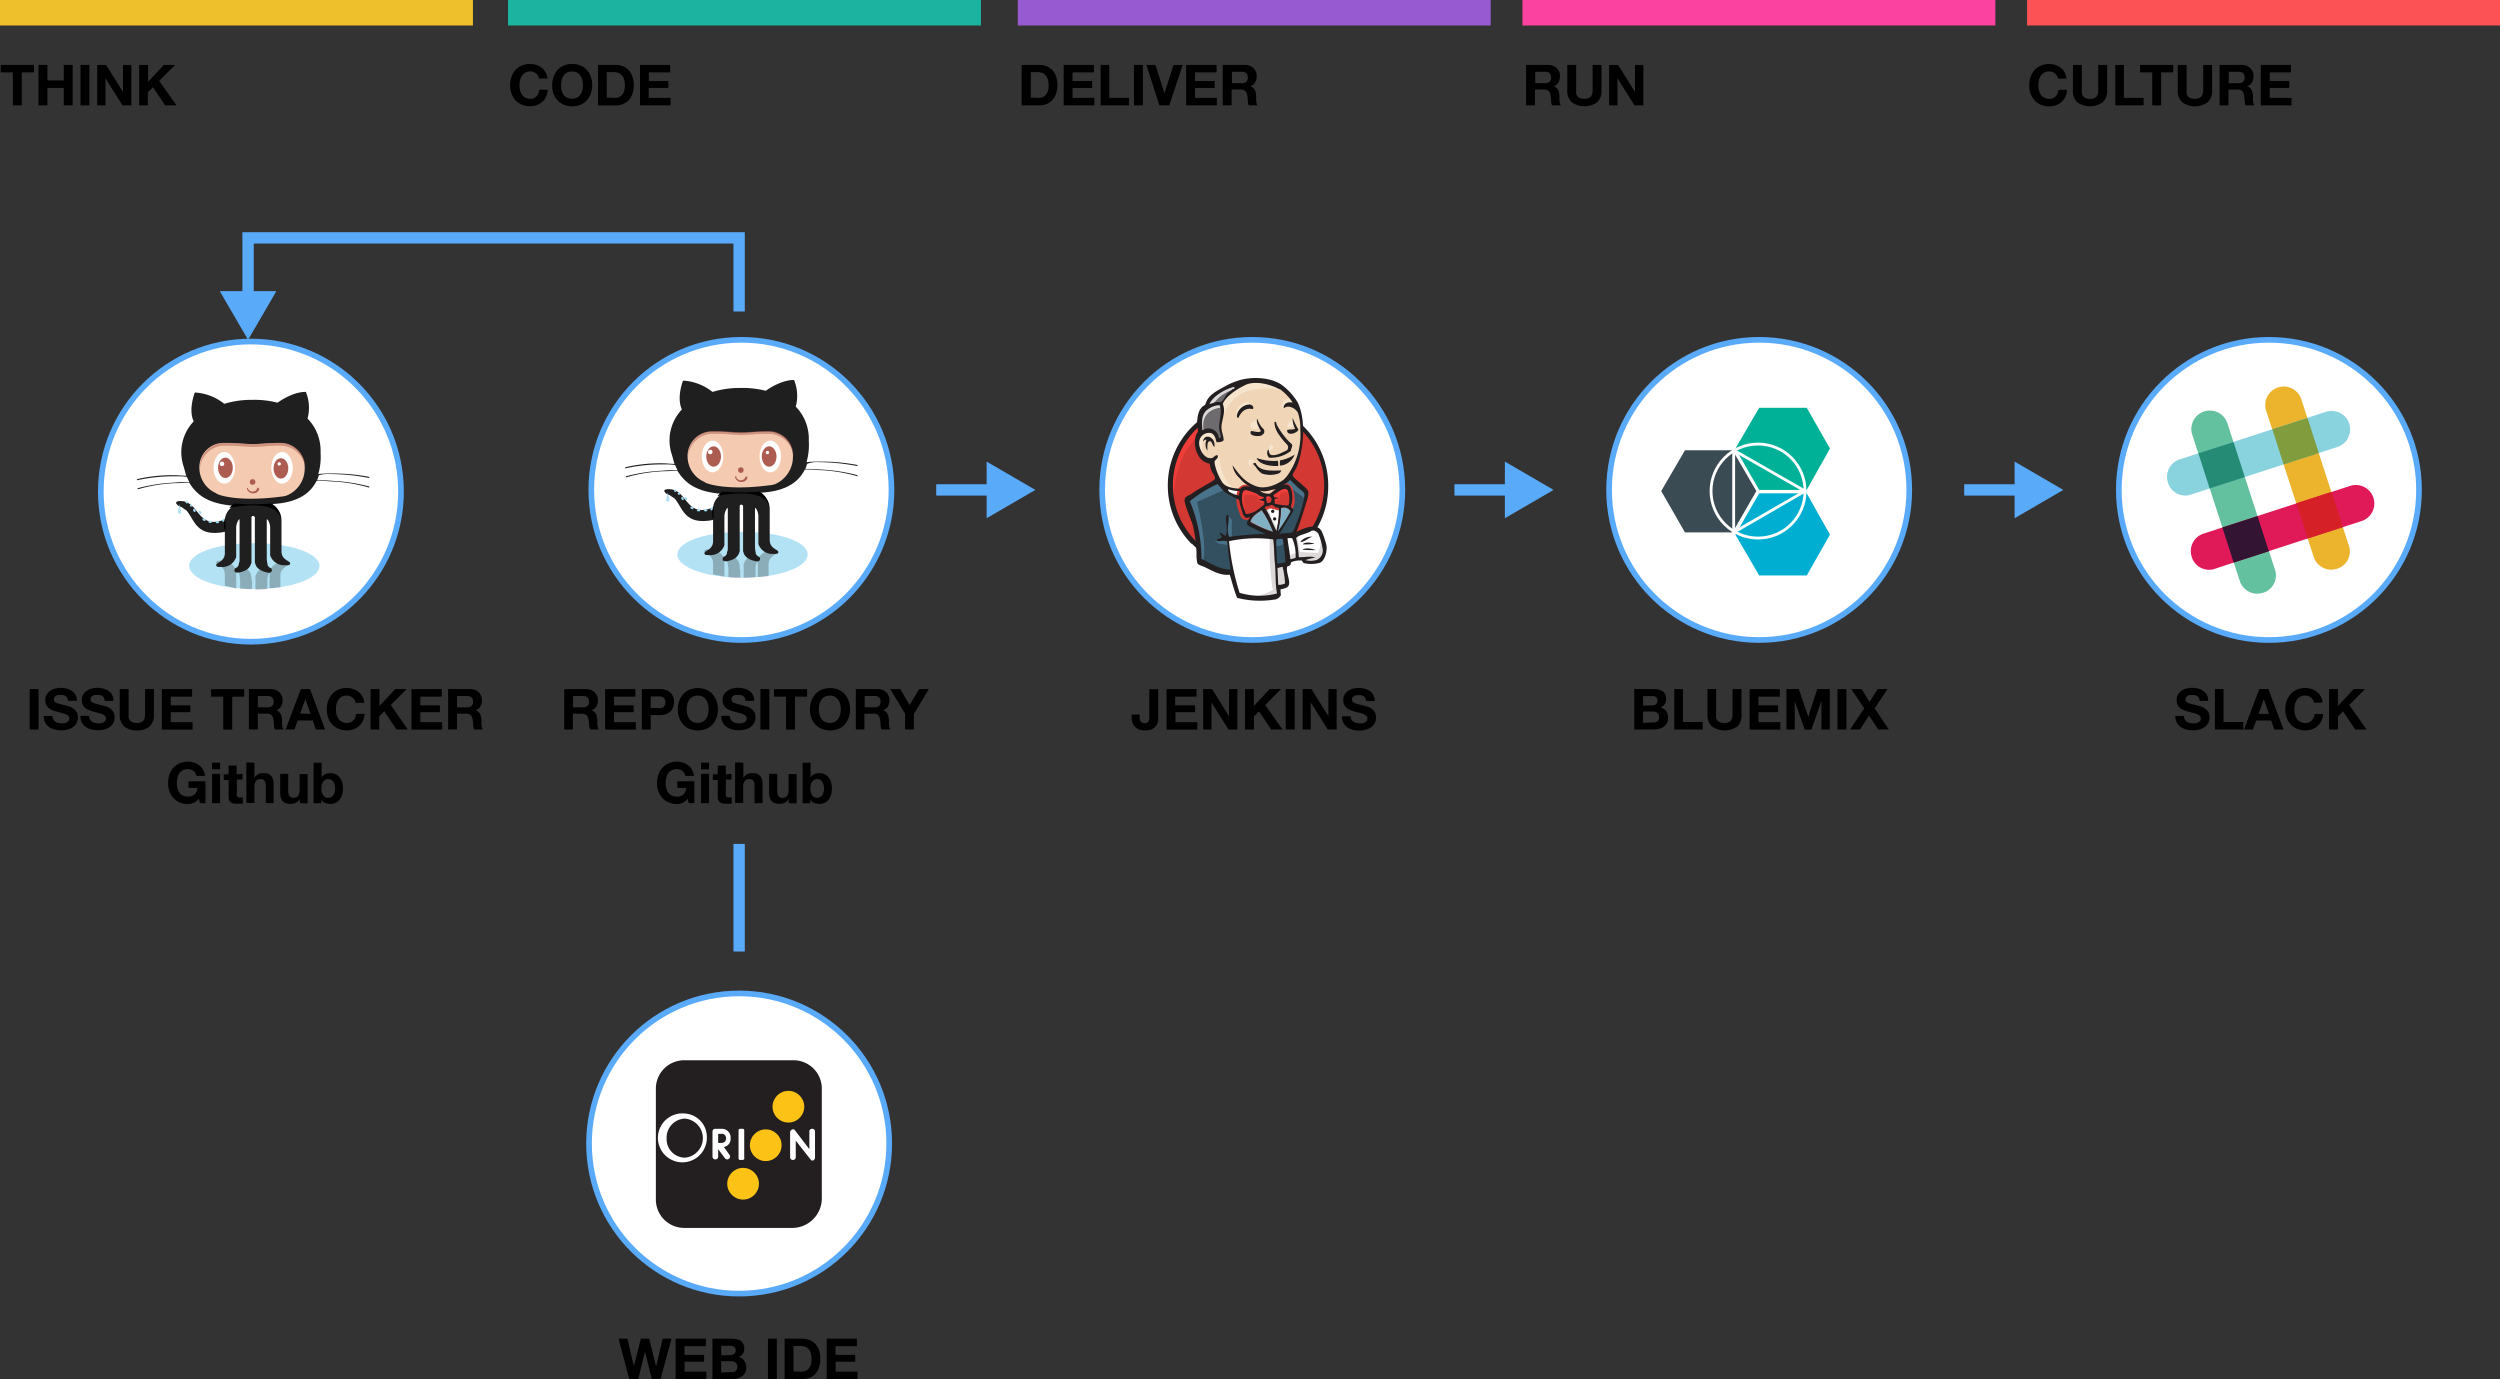 <svg id="Layer_1" data-name="Layer 1" xmlns="http://www.w3.org/2000/svg" viewBox="0 0 441.4 243.5"><rect x="0" y="0" width="441.4" height="243.5" fill="#333333" stroke="none"/><defs><style>.cls-1,.cls-10{fill:#fff;}.cls-1,.cls-6{stroke:#5aaafa;}.cls-1,.cls-15,.cls-6{stroke-miterlimit:10;}.cls-2{fill:#eec02b;}.cls-3{fill:#1cb3a0;}.cls-4{fill:#975ad1;}.cls-5{fill:#fc42a0;}.cls-11,.cls-15,.cls-32,.cls-6{fill:none;}.cls-32,.cls-6{stroke-width:2px;}.cls-7{fill:#5aaafa;}.cls-8{fill:#231f20;}.cls-9{fill:#fcc215;}.cls-12{fill:#00b198;}.cls-13{fill:#00aed1;}.cls-14{fill:#3b4b54;}.cls-15{stroke:#fff;stroke-width:0.5px;}.cls-16,.cls-23{fill:#9cdaf0;}.cls-16,.cls-18{opacity:0.77;}.cls-16,.cls-18,.cls-21{isolation:isolate;}.cls-17{opacity:0.35;}.cls-18,.cls-19{fill:#201f1f;}.cls-20{fill:#f4cab1;}.cls-21,.cls-22{fill:#ac5c51;}.cls-21{opacity:0.5;}.cls-24{fill:#d33833;}.cls-25{fill:#ef3d3a;}.cls-26{fill:#f0d6b7;}.cls-27{fill:#335061;}.cls-28{fill:#6d6b6d;}.cls-29{fill:#dcd9d8;}.cls-30{fill:#f7e4cd;}.cls-31{fill:#49728b;}.cls-32{stroke:#d33833;}.cls-33{fill:#81b0c4;}.cls-34{fill:#1d1919;}.cls-35{fill:#fc5255;}.cls-36{fill:#ecb32d;}.cls-37{fill:#63c1a0;}.cls-38{fill:#e01a59;}.cls-39{fill:#331433;}.cls-40{fill:#d62027;}.cls-41{fill:#89d3df;}.cls-42{fill:#258b74;}.cls-43{fill:#819c3c;}</style></defs><title>Junkins-toolchain</title><circle class="cls-1" cx="130.9" cy="86.5" r="26.5"/><circle class="cls-1" cx="44.3" cy="86.8" r="26.5"/><rect class="cls-2" width="83.5" height="4.5"/><rect class="cls-3" x="89.7" width="83.5" height="4.5"/><rect class="cls-4" x="179.7" width="83.5" height="4.5"/><rect class="cls-5" x="268.8" width="83.5" height="4.5"/><circle class="cls-1" cx="221.1" cy="86.5" r="26.5"/><circle class="cls-1" cx="310.6" cy="86.5" r="26.5"/><polyline class="cls-6" points="43.8 52.8 43.8 42 130.5 42 130.5 55"/><polygon class="cls-7" points="48.8 51.4 43.8 60 38.8 51.4 48.8 51.4"/><line class="cls-6" x1="130.5" y1="168" x2="130.5" y2="149"/><line class="cls-6" x1="175.6" y1="86.5" x2="165.3" y2="86.5"/><polygon class="cls-7" points="174.2 81.5 182.8 86.5 174.2 91.5 174.2 81.5"/><line class="cls-6" x1="267.1" y1="86.5" x2="256.8" y2="86.5"/><polygon class="cls-7" points="265.7 81.5 274.3 86.5 265.7 91.5 265.7 81.5"/><line class="cls-6" x1="357.1" y1="86.5" x2="346.8" y2="86.5"/><polygon class="cls-7" points="355.7 81.5 364.3 86.5 355.7 91.5 355.7 81.5"/><circle class="cls-1" cx="130.5" cy="201.9" r="26.5"/><path id="_Path_" data-name="&lt;Path&gt;" class="cls-8" d="M140,216.8H120.8a5,5,0,0,1-5-5V192.2a5,5,0,0,1,5-5h19.3a5,5,0,0,1,5,4.9v19.4A5.23,5.23,0,0,1,140,216.8Z"/><circle id="_Path_2" data-name="&lt;Path&gt;" class="cls-9" cx="139.2" cy="195.4" r="2.8"/><circle id="_Path_3" data-name="&lt;Path&gt;" class="cls-9" cx="135.2" cy="202.2" r="2.8"/><circle id="_Path_4" data-name="&lt;Path&gt;" class="cls-9" cx="131.2" cy="209" r="2.8"/><path id="_Path_5" data-name="&lt;Path&gt;" class="cls-10" d="M131.1,204.8h-.4a.27.27,0,0,1-.3-.3v-4.9a.27.27,0,0,1,.3-.3h.4a.27.27,0,0,1,.3.3v4.8C131.5,204.6,131.3,204.8,131.1,204.8Z"/><path id="_Path_6" data-name="&lt;Path&gt;" class="cls-10" d="M143.4,199.3h0a.47.47,0,0,0-.5.5v3.1l-2.6-3.4h0l-.1-.1h-.3a.78.78,0,0,0-.4.4v.1h0v4.4a.47.47,0,0,0,.5.5h0a.47.47,0,0,0,.5-.5v-2.9l2.6,3.3.2.2h.2c.2,0,.4-.3.4-.5v-4.6A.47.47,0,0,0,143.4,199.3Z"/><path id="_Compound_Path_" data-name="&lt;Compound Path&gt;" class="cls-10" d="M120.9,196.6a4.32,4.32,0,1,0,3.9,4.3A4.15,4.15,0,0,0,120.9,196.6Zm0,7.8a3.27,3.27,0,0,1-3.2-3.4,3.36,3.36,0,0,1,3.2-3.5,3.46,3.46,0,0,1,0,6.9Z"/><path id="_Compound_Path_2" data-name="&lt;Compound Path&gt;" class="cls-10" d="M129,201.1v-.3a1.54,1.54,0,0,0-1.5-1.5h-1.2a.47.47,0,0,0-.5.5v4.4a.47.47,0,0,0,.5.5h0a.47.47,0,0,0,.5-.5v-1.3l1.2,1.6a.49.49,0,0,0,.7.1h0a.49.49,0,0,0,.1-.7l-1-1.4A1.4,1.4,0,0,0,129,201.1Zm-.8-.1a.79.79,0,0,1-.8.8h-.6v-1.6h.6c.4-.1.8.3.8.8Z"/><path class="cls-11" d="M343.6,86.5"/><polygon class="cls-12" points="310.6 86.5 306.4 79.2 310.6 72 319 72 323.1 79.2 319 86.5 310.6 86.5"/><polygon class="cls-13" points="310.6 101.6 306.4 94.4 310.6 87.1 319 87.1 323.1 94.4 319 101.6 310.6 101.6"/><polygon class="cls-14" points="297.5 94 293.3 86.7 297.5 79.5 305.9 79.5 310.1 86.7 305.9 94 297.5 94"/><circle class="cls-15" cx="310.4" cy="86.7" r="8.3"/><polygon class="cls-15" points="306.1 79.5 306.1 94 318.7 86.7 306.1 79.5"/><path class="cls-16" d="M56.4,99.9c0,2.3-5.1,4.1-11.5,4.1s-11.5-1.8-11.5-4.1,5.1-4,11.5-4S56.4,97.7,56.4,99.9Z"/><g class="cls-17"><path class="cls-18" d="M45.9,100.6a1.6,1.6,0,0,0-.7.9.75.75,0,0,0-.1.5v2.1a17,17,0,0,0,2.1-.1v-1.7a1.09,1.09,0,0,1,.1-.5c.1-.3,0-.4.2-.6s.1-.1.1-.2Z"/><path class="cls-18" d="M51,99.4h0c-.1-.2-.4-.2-.8-.2a2.6,2.6,0,0,0-2.5,1.4h.2l-.2.4h-.1v.1h0v2.8l1.9-.2v-2.2a4.33,4.33,0,0,1,.1-.5,2.09,2.09,0,0,1,.4-.6,4.23,4.23,0,0,1,.7-.5C50.9,99.8,51.1,99.6,51,99.4Z"/></g><g class="cls-17"><path class="cls-18" d="M44.4,104Z"/><path class="cls-18" d="M44.8,96"/><path class="cls-18" d="M44.8,96"/><path class="cls-18" d="M41.7,103.9a1.27,1.27,0,0,1,.6.1h0a1.27,1.27,0,0,0-.6-.1Z"/><path class="cls-18" d="M44.4,102.5v-.6c0-.2-.1-.3-.1-.5a2,2,0,0,0-1.5-1.3v.7h-1c.2.1,0,0,.3.3s.1.3.2.6,0,.3.1.5v1.7a14.77,14.77,0,0,0,2.1.1v-1.5Z"/><path class="cls-18" d="M41.7,103.9h0V101h0c0-.2-.1-.3-.1-.5A2.61,2.61,0,0,0,39,99c-.4,0-.7,0-.8.2h0c-.1.2.1.4.3.5a4.23,4.23,0,0,1,.7.5,2.09,2.09,0,0,1,.4.6,4.33,4.33,0,0,1,.1.5v2.1"/></g><path class="cls-19" d="M58.3,83.7a36.61,36.61,0,0,1,6.9.7v-.2a33.71,33.71,0,0,0-6.6-.6,19.27,19.27,0,0,0-2.4.1,11.1,11.1,0,0,0,.4-3.8,8.14,8.14,0,0,0-2.3-6,7.31,7.31,0,0,0-.3-4.7s-2-.2-5,1.9a16.35,16.35,0,0,0-4.5-.5,16.14,16.14,0,0,0-4.9.7h0a9.13,9.13,0,0,0-5.2-2s-1.2,3-.2,5.1h0a7.89,7.89,0,0,0-1.8,7.9c.2.6.3,1.2.5,1.7-.7,0-1.4-.1-2.1-.1a27.28,27.28,0,0,0-6.6.7v.2a29.3,29.3,0,0,1,6.9-.7,12.1,12.1,0,0,1,1.9.1c.1.3.3.6.4.9a23.48,23.48,0,0,0-2.6.1,30.6,30.6,0,0,0-6.5,1v.2a27.63,27.63,0,0,1,6.8-1.1c.8,0,1.6-.1,2.3-.1,1.6,2.7,4.1,3.8,7.9,4.1a3.12,3.12,0,0,0-1.6,2.4c-4.5,1.8-4.5-2.4-7-3.1a.9.9,0,0,0-.5-.1c-.5-.1-1,0-1.1.2h0v.1c0,.1,0,.1.1.2a1.23,1.23,0,0,0,.8.5c.3.2.7.5.9.6,1.5,1.7,1.7,4.8,6.8,3.8v3.9a4.33,4.33,0,0,1-.1.5,2.09,2.09,0,0,1-.4.6,4.23,4.23,0,0,1-.7.5c-.2.1-.4.3-.3.5h0c.1.2.3.2.8.2a2.57,2.57,0,0,0,2.6-1.5.75.75,0,0,0,.1-.5h0V93c.1-.8.5-1.4.6-1.3v7.2a1.09,1.09,0,0,1-.1.5c-.1.3,0,.4-.2.6s0,.1-.4.3c-.2.1-.2.3-.2.5s.2.3.7.3c1.1-.2,1.9-.6,2.2-1.5a.75.75,0,0,0,.1-.5V91.4a.27.27,0,0,1,.3-.3.32.32,0,0,1,.3.3v7.7a.9.9,0,0,0,.1.5c.2.8,1.1,1.3,2.2,1.5a.56.56,0,0,0,.7-.3c0-.2,0-.4-.2-.5-.4-.2-.1,0-.4-.3s-.1-.4-.2-.6,0-.3-.1-.5V91.7c.1-.1.5.4.6,1.3v4.8h0a.9.9,0,0,0,.1.5,2.61,2.61,0,0,0,2.6,1.5c.4,0,.7,0,.8-.2h0c.1-.2-.1-.4-.3-.5a4.23,4.23,0,0,1-.7-.5,2.09,2.09,0,0,1-.4-.6,4.33,4.33,0,0,1-.1-.5V91.8A3.29,3.29,0,0,0,48,89c3.7-.2,6.5-1.3,7.9-4.1a21.75,21.75,0,0,1,2.5.1,27.63,27.63,0,0,1,6.8,1.1v-.2a30.6,30.6,0,0,0-6.5-1,24.37,24.37,0,0,0-2.7-.1l.3-.9A6.48,6.48,0,0,1,58.3,83.7Z"/><path class="cls-11" d="M43.8,86.1"/><path class="cls-20" d="M53.8,82.7a4.32,4.32,0,0,0-4.3-4.5h0c-2.7,0-3.1.2-4.9.2s-2.2-.2-4.7-.2h-.4a4.29,4.29,0,0,0-4.3,4.4,4.91,4.91,0,0,0,3,4.5h0c0,.2,3.6,1.6,11.3.6a5.16,5.16,0,0,0,1.1-.2h0A5.15,5.15,0,0,0,53.8,82.7Z"/><path class="cls-21" d="M39.6,78.7H40c2.5,0,2.9.2,4.7.2s2.2-.2,4.9-.2h0a4.38,4.38,0,0,1,4.3,4.2v-.2a4.32,4.32,0,0,0-4.3-4.5h0c-2.7,0-3.1.2-4.9.2s-2.2-.2-4.7-.2h-.4a4.29,4.29,0,0,0-4.3,4.4v.2A4.36,4.36,0,0,1,39.6,78.7Z"/><ellipse class="cls-10" cx="39.6" cy="82.6" rx="1.9" ry="2.8"/><ellipse class="cls-22" cx="39.8" cy="82.6" rx="1.3" ry="1.8"/><circle class="cls-10" cx="39.2" cy="81.9" r="0.4"/><ellipse class="cls-10" cx="49.8" cy="82.6" rx="1.9" ry="2.8"/><ellipse class="cls-22" cx="49.6" cy="82.7" rx="1.3" ry="1.8"/><circle class="cls-10" cx="49.3" cy="81.9" r="0.3"/><circle class="cls-22" cx="44.6" cy="85.1" r="0.5"/><path class="cls-22" d="M45.5,86.1c-.1,0-.1.1-.1.2a.89.89,0,0,1-1.6,0,.35.35,0,0,0-.1-.2.35.35,0,0,0-.1.2,1.11,1.11,0,0,0,1.1.8,1.08,1.08,0,0,0,1.1-.8C45.6,86.2,45.6,86.1,45.5,86.1Z"/><path class="cls-16" d="M32,90.4a.3.3,0,1,1-.6,0c0-.1.3-1.4.3-1.4S32,90.2,32,90.4Z"/><circle class="cls-23" cx="32.98" cy="88.7" r="0.2" transform="translate(-61.43 95.22) rotate(-73.56)"/><circle class="cls-23" cx="33.71" cy="89.26" r="0.2" transform="translate(-58.37 64.29) rotate(-54.14)"/><ellipse class="cls-23" cx="34.31" cy="90.12" rx="0.2" ry="0.3" transform="translate(-32.09 20.2) rotate(-22.68)"/><ellipse class="cls-23" cx="35.12" cy="90.99" rx="0.2" ry="0.3" transform="matrix(0.75, -0.66, 0.66, 0.75, -51.09, 45.38)"/><ellipse class="cls-23" cx="36.01" cy="91.75" rx="0.2" ry="0.3" transform="translate(-61.45 77.06) rotate(-60)"/><ellipse class="cls-23" cx="37.1" cy="92.15" rx="0.2" ry="0.3" transform="translate(-59.15 116.71) rotate(-82.39)"/><ellipse class="cls-23" cx="38.4" cy="92.2" rx="0.3" ry="0.2" transform="translate(-6.12 2.79) rotate(-3.86)"/><path class="cls-23" d="M39.7,91.8c0,.1,0,.2-.2.3s-.3-.1-.3-.2.1-.2.3-.3S39.7,91.7,39.7,91.8Z"/><path d="M41.4,88.9a2.36,2.36,0,0,0-.9.8c.3-.1,8.3-1.8,9.1,1.9a3.49,3.49,0,0,0-1.7-2.7A40.62,40.62,0,0,1,41.4,88.9Z"/><path d="M39.8,91.3v2.2h-.2A4.71,4.71,0,0,1,39.8,91.3Z"/><path class="cls-16" d="M44.8,99.9"/><path class="cls-16" d="M44.8,91.9"/><line class="cls-11" x1="47.5" y1="100.9" x2="46.4" y2="100.5"/><line class="cls-11" x1="47.6" y1="103.9" x2="49" y2="103.9"/><line class="cls-11" x1="48" y1="103.9" x2="47.6" y2="103.9"/><line class="cls-11" x1="48.4" y1="103.8" x2="48.1" y2="103.9"/><line class="cls-11" x1="48" y1="103.9" x2="47.7" y2="103.9"/><line class="cls-11" x1="48.1" y1="103.9" x2="48" y2="103.9"/><line class="cls-11" x1="49.5" y1="103.7" x2="49.1" y2="103.7"/><line class="cls-11" x1="48.8" y1="103.8" x2="49.1" y2="103.7"/><line class="cls-11" x1="48.4" y1="103.8" x2="48.8" y2="103.8"/><line class="cls-11" x1="48.1" y1="103.9" x2="48.4" y2="103.8"/><line class="cls-11" x1="48.4" y1="103.8" x2="48.4" y2="103.8"/><line class="cls-11" x1="47.6" y1="103.9" x2="47.5" y2="103.9"/><line class="cls-11" x1="49.5" y1="103.7" x2="49.5" y2="103.7"/><path class="cls-16" d="M142.6,97.9c0,2.3-5.1,4.1-11.5,4.1s-11.5-1.8-11.5-4.1,5.1-4,11.5-4S142.6,95.6,142.6,97.9Z"/><g class="cls-17"><path class="cls-18" d="M132.1,98.5a1.6,1.6,0,0,0-.7.9.75.75,0,0,0-.1.5V102a17,17,0,0,0,2.1-.1v-1.7a1.09,1.09,0,0,1,.1-.5c.1-.3,0-.4.2-.6s.1-.1.1-.2Z"/><path class="cls-18" d="M137.2,97.4h0c-.1-.2-.4-.2-.8-.2a2.6,2.6,0,0,0-2.5,1.4h.2l-.2.4h-.1v.1h0v2.8l1.9-.2V99.5a4.33,4.33,0,0,1,.1-.5,2.09,2.09,0,0,1,.4-.6,4.23,4.23,0,0,1,.7-.5C137.1,97.7,137.3,97.5,137.2,97.4Z"/></g><g class="cls-17"><path class="cls-18" d="M130.6,102Z"/><path class="cls-18" d="M131,93.9"/><path class="cls-18" d="M131,93.9"/><path class="cls-18" d="M127.9,101.8a1.27,1.27,0,0,1,.6.1h0a1.27,1.27,0,0,0-.6-.1Z"/><path class="cls-18" d="M130.6,100.5v-.6c0-.2-.1-.3-.1-.5a2,2,0,0,0-1.5-1.3v.7h-1c.2.1,0,0,.3.3s.1.3.2.6,0,.3.1.5v1.7a14.77,14.77,0,0,0,2.1.1v-1.5Z"/><path class="cls-18" d="M127.9,101.8h0V99h0c0-.2-.1-.3-.1-.5a2.61,2.61,0,0,0-2.6-1.5c-.4,0-.7,0-.8.2h0c-.1.2.1.4.3.5a4.23,4.23,0,0,1,.7.5,2.09,2.09,0,0,1,.4.6,4.33,4.33,0,0,1,.1.5v2.1"/></g><path class="cls-19" d="M144.5,81.6a36.61,36.61,0,0,1,6.9.7v-.2a33.71,33.71,0,0,0-6.6-.6,19.27,19.27,0,0,0-2.4.1,11.1,11.1,0,0,0,.4-3.8,8.14,8.14,0,0,0-2.3-6,7.31,7.31,0,0,0-.3-4.7s-2-.2-5,1.9a16.35,16.35,0,0,0-4.5-.5,16.14,16.14,0,0,0-4.9.7h0a9.13,9.13,0,0,0-5.2-2s-1.2,3-.2,5.1h0a7.89,7.89,0,0,0-1.8,7.9c.2.6.3,1.2.5,1.7-.7,0-1.4-.1-2.1-.1a27.28,27.28,0,0,0-6.6.7v.2a29.3,29.3,0,0,1,6.9-.7,12.1,12.1,0,0,1,1.9.1c.1.3.3.6.4.9a23.48,23.48,0,0,0-2.6.1,30.6,30.6,0,0,0-6.5,1v.2a27.63,27.63,0,0,1,6.8-1.1c.8,0,1.6-.1,2.3-.1,1.6,2.7,4.1,3.8,7.9,4.1a3.12,3.12,0,0,0-1.6,2.4c-4.5,1.8-4.5-2.4-7-3.1a.9.9,0,0,0-.5-.1c-.5-.1-1,0-1.1.2h0v.1c0,.1,0,.1.1.2a1.23,1.23,0,0,0,.8.5c.3.2.7.5.9.6,1.5,1.7,1.7,4.8,6.8,3.8v3.9a4.33,4.33,0,0,1-.1.5,2.09,2.09,0,0,1-.4.6,4.23,4.23,0,0,1-.7.5c-.2.1-.4.3-.3.5h0c.1.2.3.2.8.2a2.57,2.57,0,0,0,2.6-1.5.75.75,0,0,0,.1-.5h0V91c.1-.8.5-1.4.6-1.3v7.2a1.09,1.09,0,0,1-.1.5c-.1.3,0,.4-.2.6s0,.1-.4.3c-.2.1-.2.3-.2.5s.2.3.7.3c1.1-.2,1.9-.6,2.2-1.5a.75.75,0,0,0,.1-.5V89.4a.27.27,0,0,1,.3-.3.32.32,0,0,1,.3.3v7.7a.9.9,0,0,0,.1.5c.2.8,1.1,1.3,2.2,1.5a.56.56,0,0,0,.7-.3c0-.2,0-.4-.2-.5-.4-.2-.1,0-.4-.3s-.1-.4-.2-.6,0-.3-.1-.5V89.7c.1-.1.5.4.6,1.3v4.8h0a.9.9,0,0,0,.1.5,2.61,2.61,0,0,0,2.6,1.5c.4,0,.7,0,.8-.2h0c.1-.2-.1-.4-.3-.5a4.23,4.23,0,0,1-.7-.5,2.09,2.09,0,0,1-.4-.6,4.33,4.33,0,0,1-.1-.5V89.8a3.29,3.29,0,0,0-1.7-2.8c3.7-.2,6.5-1.3,7.9-4.1a21.75,21.75,0,0,1,2.5.1,27.63,27.63,0,0,1,6.8,1.1v-.2a30.6,30.6,0,0,0-6.5-1,24.37,24.37,0,0,0-2.7-.1l.3-.9A4.43,4.43,0,0,1,144.5,81.6Z"/><path class="cls-11" d="M130,84.1"/><path class="cls-20" d="M140,80.7a4.32,4.32,0,0,0-4.3-4.5h0c-2.7,0-3.1.2-4.9.2s-2.2-.2-4.7-.2h-.4a4.29,4.29,0,0,0-4.3,4.4,4.91,4.91,0,0,0,3,4.5h0c0,.2,3.6,1.6,11.3.6a5.16,5.16,0,0,0,1.1-.2h0A5.25,5.25,0,0,0,140,80.7Z"/><path class="cls-21" d="M125.8,76.6h.4c2.5,0,2.9.2,4.7.2s2.2-.2,4.9-.2h0a4.38,4.38,0,0,1,4.3,4.2v-.2a4.32,4.32,0,0,0-4.3-4.5h0c-2.7,0-3.1.2-4.9.2s-2.2-.2-4.7-.2h-.4a4.29,4.29,0,0,0-4.3,4.4v.2A4.36,4.36,0,0,1,125.8,76.6Z"/><ellipse class="cls-10" cx="125.8" cy="80.6" rx="1.9" ry="2.8"/><ellipse class="cls-22" cx="126" cy="80.6" rx="1.3" ry="1.8"/><circle class="cls-10" cx="125.4" cy="79.8" r="0.4"/><ellipse class="cls-10" cx="136" cy="80.6" rx="1.9" ry="2.8"/><ellipse class="cls-22" cx="135.8" cy="80.6" rx="1.3" ry="1.8"/><circle class="cls-10" cx="135.5" cy="79.9" r="0.3"/><circle class="cls-22" cx="130.8" cy="83" r="0.5"/><path class="cls-22" d="M131.7,84.1c-.1,0-.1.1-.1.2a.89.89,0,0,1-1.6,0,.13.13,0,1,0-.2,0,1.11,1.11,0,0,0,1.1.8,1.08,1.08,0,0,0,1.1-.8C131.8,84.2,131.8,84.1,131.7,84.1Z"/><path class="cls-16" d="M118.2,88.3a.32.32,0,0,1-.3.3.45.45,0,0,1-.3-.3c0-.1.3-1.4.3-1.4S118.2,88.2,118.2,88.3Z"/><circle class="cls-23" cx="119.22" cy="86.66" r="0.2" transform="translate(2.36 176.48) rotate(-73.56)"/><circle class="cls-23" cx="119.87" cy="87.18" r="0.2" transform="translate(-21.01 133.25) rotate(-54.14)"/><ellipse class="cls-23" cx="120.5" cy="88.02" rx="0.2" ry="0.3" transform="translate(-24.62 53.27) rotate(-22.68)"/><ellipse class="cls-23" cx="121.29" cy="88.9" rx="0.2" ry="0.3" transform="matrix(0.75, -0.66, 0.66, 0.75, -28.57, 101.4)"/><ellipse class="cls-23" cx="122.17" cy="89.68" rx="0.2" ry="0.3" transform="translate(-16.58 150.64) rotate(-60)"/><ellipse class="cls-23" cx="123.34" cy="90.1" rx="0.2" ry="0.3" transform="translate(17.69 200.42) rotate(-82.39)"/><ellipse class="cls-23" cx="124.59" cy="90.1" rx="0.3" ry="0.2" transform="translate(-5.78 8.59) rotate(-3.86)"/><path class="cls-23" d="M125.9,89.8c0,.1,0,.2-.2.3s-.3-.1-.3-.2.1-.2.3-.3S125.9,89.7,125.9,89.8Z"/><path d="M127.6,86.8a2.36,2.36,0,0,0-.9.8c.3-.1,8.3-1.8,9.1,1.9a3.49,3.49,0,0,0-1.7-2.7A40.62,40.62,0,0,1,127.6,86.8Z"/><path d="M126,89.3v2.2h-.2A4.71,4.71,0,0,1,126,89.3Z"/><path class="cls-16" d="M131,97.9"/><path class="cls-16" d="M131,89.8"/><line class="cls-11" x1="133.7" y1="98.9" x2="132.6" y2="98.5"/><line class="cls-11" x1="133.8" y1="101.9" x2="135.2" y2="101.9"/><line class="cls-11" x1="134.2" y1="101.8" x2="133.8" y2="101.9"/><line class="cls-11" x1="134.6" y1="101.8" x2="134.3" y2="101.8"/><line class="cls-11" x1="134.2" y1="101.8" x2="133.9" y2="101.9"/><line class="cls-11" x1="134.3" y1="101.8" x2="134.2" y2="101.8"/><line class="cls-11" x1="135.7" y1="101.6" x2="135.3" y2="101.7"/><line class="cls-11" x1="135" y1="101.7" x2="135.3" y2="101.7"/><line class="cls-11" x1="134.6" y1="101.8" x2="135" y2="101.7"/><line class="cls-11" x1="134.3" y1="101.8" x2="134.6" y2="101.8"/><line class="cls-11" x1="134.6" y1="101.8" x2="134.6" y2="101.8"/><line class="cls-11" x1="133.8" y1="101.9" x2="133.7" y2="101.9"/><line class="cls-11" x1="135.7" y1="101.6" x2="135.7" y2="101.6"/><g id="g10"><g id="g3393"><path id="path22" class="cls-24" d="M234.18,85.66A13.78,13.78,0,1,1,220.4,71.57a13.94,13.94,0,0,1,13.78,14.09"/><path id="path24" class="cls-25" d="M207.19,89.15s-1-14.7,12.54-15.12l-.94-1.57-7.35,2.47-2.1,2.41-1.84,3.52-1,4.09.31,2.73"/><path id="path26" class="cls-8" d="M211,76a13.78,13.78,0,0,0-3.91,9.67h0A13.78,13.78,0,0,0,211,95.38h0a13.15,13.15,0,0,0,9.44,4h0a13.15,13.15,0,0,0,9.44-4h0a13.78,13.78,0,0,0,3.91-9.67h0A13.78,13.78,0,0,0,229.84,76h0a13.16,13.16,0,0,0-9.44-4h0A13.16,13.16,0,0,0,211,76ZM210.35,96a14.64,14.64,0,0,1-4.16-10.26h0a14.64,14.64,0,0,1,4.16-10.26h0a14,14,0,0,1,10-4.26h0a14,14,0,0,1,10,4.26h0a14.64,14.64,0,0,1,4.16,10.26h0A14.64,14.64,0,0,1,230.45,96h0a14,14,0,0,1-10,4.26h0a14,14,0,0,1-10-4.26h0"/><path id="path28" class="cls-26" d="M226.2,85.74l-2.1.31-2.83.31-1.84.05-1.78-.05L216.28,86l-1.21-1.31L214.13,82l-.21-.58L212.66,81l-.73-1.21L211.4,78,212,76.5l1.36-.47,1.1.52.52,1.15.63-.11.21-.26-.21-1.21-.05-1.52.31-2.1v-1.2l1-1.53,1.68-1.21,2.94-1.26,3.25.47,2.83,2,1.31,2.1.84,1.52.21,3.78-.63,3.25-1.15,2.89L227,84.9"/><path id="path30" class="cls-27" d="M224.42,94.82l-7.51.31V96.4l.63,4.41-.31.37L212,99.39l-.37-.63-.52-5.93-1.21-3.57-.26-.84,4.2-2.89,1.31-.52,1.15,1.42,1,.89,1.15.37.52.16.63,2.73.47.58,1.21-.42-.84,1.63L225,94.51l-.58.31"/><path id="path32" class="cls-28" d="M212,76.5l1.36-.47,1.1.52.52,1.15.63-.11.16-.63-.31-1.21.31-2.89-.26-1.57.94-1.1,2-1.63-.58-.79L215,69.21l-1.21.94-.68,1.47-1,1.42-.31,1.68L212,76.5"/><path id="path34" class="cls-29" d="M214.13,71.57s.79-1.94,3.94-2.89.16-.68.16-.68l-3.41,1.31-1.31,1.31-.58,1,1.21-.11"/><path id="path36" class="cls-29" d="M212.56,76.14s-1.1-3.67,3.1-4.2l-.16-.63-2.89.68-.84,2.73L212,76.5l.58-.37"/><path id="path38" class="cls-30" d="M214.23,81l.69-.67a.44.44,0,0,1,.36.4c.05.37.21,3.67,2.47,5.46.21.16-1.68-.26-1.68-.26l-1.68-2.62"/><path id="path40" class="cls-30" d="M223.89,80s.12-1.59.55-1.47a.59.59,0,0,1,.43.55s-1,.67-1,.92"/><path id="path42" class="cls-30" d="M228.25,74.19s-.87.18-.94.94.94.16,1.1.11"/><path id="path44" class="cls-30" d="M221.9,74.25s-1.15.16-1.15.89,1.31.68,1.68.37"/><path id="path46" class="cls-30" d="M214.76,77.66s-2-1.21-2.2-.05-.68,2,.31,3.2l-.68-.21L211.56,79l-.21-1.57,1.21-1.26,1.36.11.79.63.05.79"/><path id="path48" class="cls-30" d="M215.7,74.35s.89-4.62,5.41-5.51c3.72-.73,5.67.16,6.4,1,0,0-3.31-3.94-6.46-2.73s-5.46,3.41-5.41,4.83a23.07,23.07,0,0,1,.05,2.41"/><path id="path50" class="cls-30" d="M227.88,70.36s-1.52-.05-1.57,1.31a1,1,0,0,0,.1.42s1.21-1.36,1.94-.63"/><path id="path52" class="cls-30" d="M221.22,72.24s-.26-2.09-2-.88c-1.15.79-1,1.89-.84,2.1s.15.63.31.34.11-1.23.68-1.5,1.52-.56,1.89-.07"/><path id="path54" class="cls-31" d="M216.28,86.42l-4.93,2.2s2,8.14,1,10.65l-.73-.26-.05-3.1L210.19,90l-.58-1.63L214.76,85l1.52,1.47"/><path id="path56" class="cls-31" d="M216.79,90.92l.7.85v3.15h-.84s-.1-2.2-.1-2.47.1-1.21.1-1.21"/><path id="path58" class="cls-31" d="M216.81,95.4l-2.36.1.68.47,1.68.26"/><path id="path60" class="cls-27" d="M224.89,94.87l1.94-.05.47,4.83-2,.26-.42-5"/><path id="path62" class="cls-27" d="M225.41,94.87l2.94-.16s1.21-3,1.21-3.2,1-4.41,1-4.41l-2.36-2.47-.47-.42-1.26,1.26v4.88l-1.1,4.51"/><path id="path64" class="cls-31" d="M226.73,94.51l-1.84.37.26,1.47c.68.31,1.84-.52,1.84-.52"/><path id="path66" class="cls-31" d="M226.78,85.32l3.67,2.73.11-1.26-2.78-2.57-1,1.1"/><path id="path68" class="cls-10" d="M218.63,105.21l-1.09-4.41L217,97.55l-.09-2.42,4.92-.26h3.06l-.28,5.51.47,4.25-.05.79-4,.31-2.41-.52"/><path id="path70" class="cls-29" d="M224.21,94.82a46.42,46.42,0,0,0,.52,9.34,10,10,0,0,1-3.88,1.26l4.41-.16.52-.31-.63-8.61L225,94.51"/><path id="path72" class="cls-10" d="M227.39,99.23l2-.58,3.88-.21.58-1.78-1-3.1-1.21-.16-1.68.52-1.61.79-.86-.16-.67.26"/><path id="path74" class="cls-29" d="M227.36,98.18a7.69,7.69,0,0,1,1.57-.58l-.58-2.89.68-.26s.47,2.73.47,3c0,0,2.94.16,3.2.16a4.77,4.77,0,0,0,.47-2.47l.58,1.68.05.94L233,99.07l-.94.21-1.57-.05-.52-.68-1.84.26-.58.21"/><path id="path76" class="cls-10" d="M225.29,94.45l-1.15-2.94-1.21-1.73s.26-.73.63-.73h1.21l1.15.42-.1,1.94-.52,3"/><path id="path78" class="cls-29" d="M225.52,93.46A24.46,24.46,0,0,1,224,90.2s.26-.63.63-.47,1.15.58,1.15.58v-1L224,88.94l-1.21.16,2,4.83.42.05"/><path id="path80" class="cls-10" d="M219.1,86.53l-1.45-.16L216.28,86v.47l.67.74,2.1.94"/><path id="path82" class="cls-29" d="M216.75,86.69a5.8,5.8,0,0,0,2.15.52l.05.63-1.47-.31-.89-.63.16-.21"/><path id="path84" class="cls-24" d="M227.39,89.23a10,10,0,0,1-2.4-.33,7.43,7.43,0,0,1,0-.78,1.88,1.88,0,0,1,.82-.17,1.43,1.43,0,0,0-.91-.1,1.46,1.46,0,0,0-.15-.48c.5-.18,1.68-1.35,2.35-1,.32.18.45,1.24.48,1.75a1.79,1.79,0,0,1-.21,1.08"/><path id="path86" class="cls-32" d="M227.39,89.23a10,10,0,0,1-2.4-.33,7.43,7.43,0,0,1,0-.78,1.88,1.88,0,0,1,.82-.17,1.43,1.43,0,0,0-.91-.1,1.46,1.46,0,0,0-.15-.48c.5-.18,1.68-1.35,2.35-1,.32.18.45,1.24.48,1.75A1.79,1.79,0,0,1,227.39,89.23Z"/><path id="path88" class="cls-24" d="M223.13,87.77V88c-.28.18-.73.18-1,.33a2.68,2.68,0,0,1,1.11.28l0,.51a18.13,18.13,0,0,1-1.58,1.2,4.17,4.17,0,0,1-1.58.48c-.17,0-.19-.25-.25-.45a6.46,6.46,0,0,1-.51-1.75c0-.81-.12-2.18.76-2a7.83,7.83,0,0,1,2.08.76,2.14,2.14,0,0,0,1,.45"/><path id="path90" class="cls-32" d="M223.13,87.77V88c-.28.18-.73.18-1,.33a2.68,2.68,0,0,1,1.11.28l0,.51a18.13,18.13,0,0,1-1.58,1.2,4.17,4.17,0,0,1-1.58.48c-.17,0-.19-.25-.25-.45a6.46,6.46,0,0,1-.51-1.75c0-.81-.12-2.18.76-2a7.83,7.83,0,0,1,2.08.76A2.14,2.14,0,0,0,223.13,87.77Z"/><path id="path92" class="cls-24" d="M223.64,88.74a3,3,0,0,1-.13-1c1.18-.79,1.4,1.35.13,1"/><path id="path94" class="cls-32" d="M223.64,88.74a3,3,0,0,1-.13-1C224.68,87,224.91,89.14,223.64,88.74Z"/><path id="path96" class="cls-25" d="M225.35,89.1s-.37-.52-.11-.68.52,0,.68-.26,0-.42.05-.73.32-.37.58-.42,1-.16,1.1.11l-.31-.94-.63-.21-2,1.15-.11.58v1.15"/><path id="path98" class="cls-25" d="M219.84,90.83q-.09-1.23-.2-2.46c-.11-1.22.29-1,1.35-1a2.79,2.79,0,0,1,1.06.31c.29.58-.48.45.33.9s1.89-.23,1.61-1.05c-.15-.18-.8-.06-1-.18l-1.23-.64c-.52-.27-1.73-.67-2.28-.29-1.41,1,.09,3.35.59,4.35"/><path id="path100" class="cls-8" d="M221.22,72.24c-1.43-.33-2.14.6-2.58,1.57-.39-.09-.23-.62-.14-.89a2.43,2.43,0,0,1,2.13-1.51c.36.05.85.39.58.84"/><path id="path102" class="cls-8" d="M228.19,73.87h.07a14.79,14.79,0,0,0,1,2c-.27.64-2.07,1.2-2,.06.39-.17,1.06,0,1.4-.25a3.89,3.89,0,0,1-.44-1.78"/><path id="path104" class="cls-8" d="M221.95,73.88a6,6,0,0,0,.84,1.58c.2.19.58.42.39,1a1.21,1.21,0,0,1-.55.46c-.68.2-2.27,0-1.73-.81.56,0,1.32.37,1.74,0-.32-.52-.9-1.54-.69-2.14"/><path id="path106" class="cls-8" d="M227.93,79.6a5.68,5.68,0,0,1-3.85,1.21,1.14,1.14,0,0,1-.15-1.47c.18.31.07.89.57,1,1,.16,2.06-.58,2.75-.84.43-.72,0-1-.42-1.44-.78-.95-1.84-2.12-1.8-3.54.32-.23.34.35.39.46a13,13,0,0,0,2.19,3c.18.2.49.4.52.53.1.39-.25.85-.21,1.11"/><path id="path108" class="cls-8" d="M214.4,78.9c-.32-.18-.4-1-.78-1-.54,0-.44,1-.44,1.68a2,2,0,0,1-.16-1.91c-.31-.15-.45.17-.62.28.22-1.61,2.36-.75,2,1"/><path id="path110" class="cls-8" d="M228.58,80.27A3,3,0,0,1,226,82.21a3.46,3.46,0,0,1,0-.92,7.37,7.37,0,0,0,2.55-1"/><path id="path112" class="cls-8" d="M221.87,80.86a8.87,8.87,0,0,0,3.75.49,4.26,4.26,0,0,1,.07.92c-1.56.08-3.41-.31-3.82-1.41"/><path id="path114" class="cls-8" d="M221.7,81.73c.62,1.55,2.74,1.37,4.54,1.33a1,1,0,0,1-.46.53,4.55,4.55,0,0,1-3,0,4,4,0,0,1-1.11-1.23c-.13-.17-.8-.61,0-.61"/><path id="path116" class="cls-33" d="M227.86,90.3a31.65,31.65,0,0,1-2.28,3.62,17.41,17.41,0,0,0,.57-4.19,1.32,1.32,0,0,1,1.71.58"/><path id="path118" class="cls-8" d="M231.76,94.76c-.81.16-1.38,1-2.18.9a2.59,2.59,0,0,1,2.18-.9"/><path id="path120" class="cls-8" d="M232.12,96a11.9,11.9,0,0,1-2.11.12c.32-.49,1.54-.32,2.11-.12"/><path id="path122" class="cls-8" d="M232.35,97.13c-.74,0-1.67,0-2.38-.06.42-.45,1.89-.17,2.38.06"/><path id="path124" class="cls-29" d="M226.46,100.13a17.49,17.49,0,0,1,.43,2.9,3,3,0,0,1-1.2.26c0-.87-.16-2.2-.12-3,.27,0,.67-.19.89-.14"/><path id="path126" class="cls-26" d="M225.26,86.36c-.37.24-.69.55-1.05.81a2.31,2.31,0,0,1-1.81-.51s.07,0,.07-.07c.85.38,1.93-.15,2.79-.23"/><path id="path128" class="cls-33" d="M220.78,92.16c.23-1,1.15-1.54,2-2.1a16.75,16.75,0,0,1,2,3.85,20.07,20.07,0,0,1-3.94-1.75"/><path id="path130" class="cls-8" d="M225.57,100.27c0,.83.08,2.16.12,3a3,3,0,0,0,1.2-.26,17.49,17.49,0,0,0-.43-2.9C226.24,100.07,225.84,100.28,225.57,100.27ZM217,95.55a43.34,43.34,0,0,0,1.86,9.11,12.07,12.07,0,0,0,6.62.12c-.35-1.67-.2-3.7-.4-5.49-.15-1.34-.08-2.69-.29-4.05A22.7,22.7,0,0,0,217,95.55Zm8.34-.29c0,1.44.06,2.85.17,4.29.55-.08.93-.14,1.44-.25a30.89,30.89,0,0,0-.48-4.16A3.41,3.41,0,0,0,225.32,95.26Zm2.8-.23a3.43,3.43,0,0,0-.82,0c.12,1.17.4,2.46.5,3.69a3.42,3.42,0,0,0,.93-.24,7.43,7.43,0,0,0-.61-3.46Zm4.23,3.87a1.82,1.82,0,0,0,1.11-2.23,10.57,10.57,0,0,0-.72-2.44c-.22-.33-.8-.76-1.27-.46-.76.49-2.11.63-2.66,1.22a19.72,19.72,0,0,1,.48,3.38c1,.06,2.13-.26,2.92.08a11.1,11.1,0,0,0-1.75.44,3.65,3.65,0,0,0,1.9,0Zm-7.62-5a16.75,16.75,0,0,0-2-3.85c-.83.56-1.75,1.08-2,2.1A20.07,20.07,0,0,0,224.73,93.91Zm1.42-4.19a17.41,17.41,0,0,1-.57,4.19,31.65,31.65,0,0,0,2.28-3.62A1.32,1.32,0,0,0,226.15,89.72Zm-1.61-.57c-.33,0-.6.37-1,.2l-.28.33c.94,1.13,1.36,2.73,2.09,4.06a17.8,17.8,0,0,0,.43-4.06C225.21,89.71,224.91,89.19,224.54,89.15Zm-1-1.37a3,3,0,0,0,.13,1C224.91,89.14,224.68,87,223.5,87.79Zm-1.41-.46a7.83,7.83,0,0,0-2.08-.76c-.88-.17-.79,1.2-.76,2a6.46,6.46,0,0,0,.51,1.75c.07.2.08.41.25.45a4.17,4.17,0,0,0,1.58-.48,18.13,18.13,0,0,0,1.58-1.2l0-.51a2.68,2.68,0,0,0-1.11-.28c.31-.15.75-.15,1-.33v-.2A2.14,2.14,0,0,1,222.09,87.32Zm-5.23-.95c-.45.46,1.27,1.09,1.83,1.12,0-.29.17-.57.13-.78A5.81,5.81,0,0,1,216.86,86.37Zm5.6.22s-.06,0-.07.07a2.31,2.31,0,0,0,1.81.51c.36-.26.68-.56,1.05-.81C224.4,86.43,223.31,87,222.46,86.59Zm5.14,1.56c0-.51-.16-1.57-.48-1.75-.66-.39-1.85.78-2.35,1a1.46,1.46,0,0,1,.15.48,1.43,1.43,0,0,1,.91.1,1.88,1.88,0,0,0-.82.17,7.43,7.43,0,0,0,0,.78,10,10,0,0,0,2.4.33A1.79,1.79,0,0,0,227.6,88.15Zm-11.5-1.33c-.14-.1-1.11-1.36-1.24-1.31a20.77,20.77,0,0,0-4.84,3,26.37,26.37,0,0,1,2.05,10.17c1.59.75,3,1.82,5.16,1.93-.25-1.77-.48-3.35-.62-5-.54-.23-1.32,0-1.83-.07,0-.61.78-.27.84-.68s-.43-.34-.27-.83c.4.14.61.46,1,.58.39-.85,0-2.35.05-3.06,0-.13.07-.74.36-.63s0,1.61,0,2.28a3.52,3.52,0,0,0,.18,1.6,59.73,59.73,0,0,1,6.48-.53,15.67,15.67,0,0,1-1.74-.78c-.35-.2-1.46-.61-1.56-.94-.16-.53.42-.81.52-1.27-1.06.58-1.26-.55-1.51-1.35a10.49,10.49,0,0,1-.41-1.68,18.18,18.18,0,0,1-2.66-1.43Zm10.58-1.15c1.46-.71,1.72,2.64,1.15,3.71.09.32.39.44.52.73-.81,1.45-1.71,2.81-2.54,4.25.62-.38,1.5-.07,2.22-.36.27-.1.46-.71.66-1.2a26,26,0,0,0,1.39-4.3,5.43,5.43,0,0,0,.18-1.18c-.06-.46-.69-.81-1-1.09-.59-.53-1-1-1.57-1.49-.25.37-.78.61-1,.91ZM212.77,72.76c-.69.76-.55,2.19-.46,3.21a1.86,1.86,0,0,1,2.9,1.4c.6,0,.22-.75.12-1.22-.35-1.54.6-3.21,0-4.62a3.8,3.8,0,0,0-2.6,1.22Zm5-4.43c-1.57.44-3.58,1.59-4.23,3,.5-.07.85-.32,1.34-.36a3.29,3.29,0,0,0,.64,0c.43-.11.79-1.06,1.11-1.42s.69-.5.95-.81c.17-.08.41-.07.42-.32C217.89,68.36,217.82,68.31,217.73,68.33Zm8.17.42c-1.63-.92-4.39-1.61-6.12-.75-1.4.7-3.29,1.85-3.93,3.31.6,1.41-.18,2.7-.23,4.14,0,.76.36,1.43.39,2.26-.21.34-.84.38-1.27.36-.15-.73-.4-1.56-1.16-1.64a1.75,1.75,0,0,0-1.9,1.69c-.06,1.09.84,2.89,2.1,2.77.49,0,.61-.54,1.14-.53.29.58-.45.76-.52,1.17a3.31,3.31,0,0,0,.11.72,9.79,9.79,0,0,0,1.25,2.9c.64.92,1.9,1.06,3.25,1.15.24-.52,1.13-.48,1.71-.34a5.74,5.74,0,0,1-1.88-1.53,3.85,3.85,0,0,1-1.27-2.29c1.16,1.61,2.12,3,4.24,3.73,1.6.54,3.47-.25,4.7-1.11a5.4,5.4,0,0,0,1.18-1.45,12.29,12.29,0,0,0,1.85-7.44,8.25,8.25,0,0,0-.43-3c-.39-.78-1.71-1.48-2.48-.78-.14-.76.64-1.23,1.57-1a8.74,8.74,0,0,0-2.29-2.4Zm3,25.13c1.27-.63,3.65-1.7,4.45,0a14.47,14.47,0,0,1,.79,2.34c.22.92-.23,2.84-1.18,3.15a5.59,5.59,0,0,1-2.8.05,1.53,1.53,0,0,1-.34-.45,3.87,3.87,0,0,0-1.95.33c.05.53-.3.61-.64.72-.25,1,.5,2.27.32,3.17-.13.64-.92.74-1.49.86a4.92,4.92,0,0,0,.06,1,1.45,1.45,0,0,1-1.29.83,16.19,16.19,0,0,1-6.44-.32c-.5-1.22-.89-2.7-1.3-4.09-1.74.19-3.14-.75-4.47-1.36-.46-.21-1.09-.33-1.26-.69a6.25,6.25,0,0,1-.14-1.67,25.38,25.38,0,0,0-.63-4.88c-.19-.75-.53-1.41-.77-2.14a15.42,15.42,0,0,1-.7-2.17c-.15-1,.79-1,1.38-1.48.92-.66,1.65-1,2.65-1.63a6,6,0,0,0,1.29-.83c.2-.41-.35-1-.49-1.31a3.94,3.94,0,0,1-.39-1.44,2.78,2.78,0,0,1-1.86-1.19,4.57,4.57,0,0,1-.53-4c0-.1.26-.31.29-.46a5.37,5.37,0,0,0-.13-1.06c-.06-1.7.29-3.17,1.43-3.68.47-1.85,2.13-2.47,3.7-3.39a11.63,11.63,0,0,1,1.9-.81c2.39-.88,6.07-.72,8.06.79a10.82,10.82,0,0,1,2.67,3c1.27,2.57,1.18,6.87.29,10a10.07,10.07,0,0,1-.54,1.54c-.17.35-.69,1.06-.63,1.37s1.2,1.18,1.44,1.41c.44.42,1.27,1,1.33,1.51a5.35,5.35,0,0,1-.41,1.89c-.54,1.82-1.08,3.51-1.69,5.13"/><path id="path132" class="cls-30" d="M220.45,81.26c.07-.09.45-.23,1,0,0,0-.63.11-.58,1.16l-.26-.05s-.27-1-.14-1.13"/><path id="path134" class="cls-34" d="M225,90.28a.29.29,0,1,1-.29-.29.29.29,0,0,1,.29.29"/><path id="path136" class="cls-34" d="M225.34,91.62a.29.29,0,1,1-.29-.29.29.29,0,0,1,.29.29"/></g></g><path d="M204.47,127.32a2,2,0,0,1-.32.79,1.92,1.92,0,0,1-.72.61,2.77,2.77,0,0,1-1.27.25,3,3,0,0,1-.87-.12,2.17,2.17,0,0,1-.75-.39,1.93,1.93,0,0,1-.53-.68,2.3,2.3,0,0,1-.2-1v-.62h1.42v.32a2.71,2.71,0,0,0,0,.48,1,1,0,0,0,.14.38.7.7,0,0,0,.27.25,1,1,0,0,0,.46.09.88.88,0,0,0,.48-.11.64.64,0,0,0,.25-.29,1.17,1.17,0,0,0,.09-.38q0-.21,0-.4v-4.82h1.57v4.89A4.68,4.68,0,0,1,204.47,127.32Z"/><path d="M211.26,121.66V123h-3.77v1.53H211v1.22h-3.46v1.75h3.85v1.32h-5.42v-7.14Z"/><path d="M214,121.66l3,4.79h0v-4.79h1.47v7.14h-1.57l-3-4.78h0v4.78h-1.47v-7.14Z"/><path d="M221.38,121.66v3l2.79-3h2l-2.79,2.82,3.06,4.32h-2l-2.15-3.21-.9.91v2.3h-1.57v-7.14Z"/><path d="M228.6,121.66v7.14H227v-7.14Z"/><path d="M231.54,121.66l3,4.79h0v-4.79H236v7.14h-1.57l-3-4.78h0v4.78H230v-7.14Z"/><path d="M238.59,127a1.13,1.13,0,0,0,.35.4,1.48,1.48,0,0,0,.5.23,2.39,2.39,0,0,0,.6.08,3.11,3.11,0,0,0,.45,0,1.58,1.58,0,0,0,.45-.13,1,1,0,0,0,.35-.28.69.69,0,0,0,.14-.45.63.63,0,0,0-.19-.47,1.46,1.46,0,0,0-.49-.3,4.75,4.75,0,0,0-.68-.21l-.77-.2a6.77,6.77,0,0,1-.78-.25,2.66,2.66,0,0,1-.68-.37,1.68,1.68,0,0,1-.67-1.41,1.88,1.88,0,0,1,.23-1A2.11,2.11,0,0,1,238,122a2.68,2.68,0,0,1,.86-.4,3.66,3.66,0,0,1,1-.13,4.55,4.55,0,0,1,1.07.13,2.67,2.67,0,0,1,.92.41,2.05,2.05,0,0,1,.64.71,2.2,2.2,0,0,1,.23,1.06h-1.52a1.28,1.28,0,0,0-.13-.53.89.89,0,0,0-.31-.33,1.3,1.3,0,0,0-.43-.17,2.69,2.69,0,0,0-.54,0,1.82,1.82,0,0,0-.38,0,1,1,0,0,0-.34.14.89.89,0,0,0-.26.25.67.67,0,0,0-.1.38.64.64,0,0,0,.08.34.71.71,0,0,0,.31.24,4.06,4.06,0,0,0,.65.22l1.08.28.55.15a2.63,2.63,0,0,1,.71.33,2.14,2.14,0,0,1,.61.61,1.75,1.75,0,0,1,.25,1,2.18,2.18,0,0,1-.19.91,2,2,0,0,1-.56.72,2.71,2.71,0,0,1-.93.48A4.4,4.4,0,0,1,240,129a4.51,4.51,0,0,1-1.15-.15,2.87,2.87,0,0,1-1-.46,2.22,2.22,0,0,1-.67-.79,2.35,2.35,0,0,1-.24-1.14h1.52A1.32,1.32,0,0,0,238.59,127Z"/><path d="M.13,12.78V11.46H6v1.32H3.84V18.6H2.27V12.78Z"/><path d="M8.37,11.46V14.2h2.89V11.46h1.57V18.6H11.26V15.52H8.37V18.6H6.8V11.46Z"/><path d="M15.78,11.46V18.6H14.21V11.46Z"/><path d="M18.72,11.46l3,4.79h0V11.46h1.47V18.6H21.62l-3-4.78h0V18.6H17.16V11.46Z"/><path d="M26.14,11.46v3l2.79-3h2L28.1,14.28l3.06,4.32h-2L27,15.39l-.9.91v2.3H24.57V11.46Z"/><path d="M95,13.37a1.57,1.57,0,0,0-.35-.4,1.64,1.64,0,0,0-1-.36,1.83,1.83,0,0,0-.9.21,1.7,1.7,0,0,0-.6.55,2.41,2.41,0,0,0-.33.78,4,4,0,0,0-.1.91,3.67,3.67,0,0,0,.1.88,2.37,2.37,0,0,0,.33.76,1.7,1.7,0,0,0,.6.54,1.83,1.83,0,0,0,.9.21A1.45,1.45,0,0,0,94.71,17a2,2,0,0,0,.5-1.16h1.52a3.63,3.63,0,0,1-.31,1.21,2.88,2.88,0,0,1-.66.92,2.78,2.78,0,0,1-1,.58,3.5,3.5,0,0,1-1.21.2,3.65,3.65,0,0,1-1.47-.29A3.17,3.17,0,0,1,91,17.69a3.47,3.47,0,0,1-.69-1.17,4.31,4.31,0,0,1-.24-1.46,4.46,4.46,0,0,1,.24-1.49A3.58,3.58,0,0,1,91,12.38a3.17,3.17,0,0,1,1.11-.8,3.83,3.83,0,0,1,2.59-.12,3,3,0,0,1,.94.5,2.67,2.67,0,0,1,.68.81,2.89,2.89,0,0,1,.34,1.1H95.15A1.28,1.28,0,0,0,95,13.37Z"/><path d="M97.73,13.57a3.58,3.58,0,0,1,.69-1.19,3.17,3.17,0,0,1,1.11-.8,3.91,3.91,0,0,1,3,0,3.16,3.16,0,0,1,1.1.8,3.58,3.58,0,0,1,.69,1.19,4.46,4.46,0,0,1,.24,1.49,4.31,4.31,0,0,1-.24,1.46,3.48,3.48,0,0,1-.69,1.17,3.16,3.16,0,0,1-1.1.79,4,4,0,0,1-3,0,3.17,3.17,0,0,1-1.11-.79,3.47,3.47,0,0,1-.69-1.17,4.31,4.31,0,0,1-.24-1.46A4.46,4.46,0,0,1,97.73,13.57Zm1.43,2.36a2.37,2.37,0,0,0,.33.76,1.7,1.7,0,0,0,.6.54,2.08,2.08,0,0,0,1.8,0,1.7,1.7,0,0,0,.6-.54,2.35,2.35,0,0,0,.33-.76,3.62,3.62,0,0,0,.11-.87,3.89,3.89,0,0,0-.11-.91,2.39,2.39,0,0,0-.33-.78,1.7,1.7,0,0,0-.6-.55,2.08,2.08,0,0,0-1.8,0,1.7,1.7,0,0,0-.6.55,2.41,2.41,0,0,0-.33.78,4,4,0,0,0-.1.91A3.67,3.67,0,0,0,99.16,15.94Z"/><path d="M108.66,11.46a3.68,3.68,0,0,1,1.29.22,2.79,2.79,0,0,1,1,.66,3,3,0,0,1,.68,1.1A4.44,4.44,0,0,1,111.9,15a4.93,4.93,0,0,1-.2,1.44,3.16,3.16,0,0,1-.6,1.14,2.83,2.83,0,0,1-1,.75,3.42,3.42,0,0,1-1.43.28h-3.08V11.46Zm-.11,5.82a2,2,0,0,0,.66-.11,1.45,1.45,0,0,0,.57-.37,1.82,1.82,0,0,0,.4-.67,2.93,2.93,0,0,0,.15-1,4.14,4.14,0,0,0-.11-1,1.94,1.94,0,0,0-.34-.75,1.53,1.53,0,0,0-.63-.48,2.53,2.53,0,0,0-1-.17h-1.12v4.5Z"/><path d="M118.33,11.46v1.32h-3.77v1.53H118v1.22h-3.46v1.75h3.85V18.6H113V11.46Z"/><path d="M183.47,11.46a3.68,3.68,0,0,1,1.29.22,2.79,2.79,0,0,1,1,.66,3,3,0,0,1,.68,1.1,4.44,4.44,0,0,1,.25,1.55,4.93,4.93,0,0,1-.2,1.44,3.16,3.16,0,0,1-.6,1.14,2.83,2.83,0,0,1-1,.75,3.42,3.42,0,0,1-1.43.28h-3.08V11.46Zm-.11,5.82a2,2,0,0,0,.66-.11,1.45,1.45,0,0,0,.57-.37,1.82,1.82,0,0,0,.4-.67,2.93,2.93,0,0,0,.15-1,4.14,4.14,0,0,0-.11-1,1.94,1.94,0,0,0-.34-.75,1.53,1.53,0,0,0-.63-.48,2.53,2.53,0,0,0-1-.17H182v4.5Z"/><path d="M193.14,11.46v1.32h-3.77v1.53h3.46v1.22h-3.46v1.75h3.85V18.6H187.8V11.46Z"/><path d="M195.85,11.46v5.82h3.48V18.6h-5V11.46Z"/><path d="M201.78,11.46V18.6h-1.57V11.46Z"/><path d="M204.71,18.6l-2.31-7.14H204l1.59,5h0l1.61-5h1.62l-2.37,7.14Z"/><path d="M214.8,11.46v1.32H211v1.53h3.46v1.22H211v1.75h3.85V18.6h-5.42V11.46Z"/><path d="M219.79,11.46a2.3,2.3,0,0,1,.87.16,2,2,0,0,1,.66.42,1.86,1.86,0,0,1,.42.63,2,2,0,0,1,.14.77,2.15,2.15,0,0,1-.26,1.09,1.67,1.67,0,0,1-.87.7v0a1.23,1.23,0,0,1,.48.25,1.37,1.37,0,0,1,.31.39,1.79,1.79,0,0,1,.17.49,4.3,4.3,0,0,1,.08.54c0,.11,0,.25,0,.4s0,.31,0,.47a3.2,3.2,0,0,0,.08.46,1.06,1.06,0,0,0,.17.37h-1.57a2.77,2.77,0,0,1-.16-.81q0-.47-.09-.9a1.41,1.41,0,0,0-.34-.82,1.17,1.17,0,0,0-.85-.26h-1.57V18.6h-1.57V11.46Zm-.56,3.23a1.19,1.19,0,0,0,.81-.24,1,1,0,0,0,.27-.78,1,1,0,0,0-.27-.76,1.2,1.2,0,0,0-.81-.23h-1.72v2Z"/><path d="M273.34,11.46a2.3,2.3,0,0,1,.87.16,2,2,0,0,1,.66.42,1.86,1.86,0,0,1,.42.63,2,2,0,0,1,.14.77,2.15,2.15,0,0,1-.26,1.09,1.67,1.67,0,0,1-.87.7v0a1.23,1.23,0,0,1,.48.25,1.37,1.37,0,0,1,.31.39,1.79,1.79,0,0,1,.17.49,4.3,4.3,0,0,1,.08.54c0,.11,0,.25,0,.4s0,.31,0,.47a3.2,3.2,0,0,0,.08.46,1.06,1.06,0,0,0,.17.37h-1.57a2.77,2.77,0,0,1-.16-.81q0-.47-.09-.9a1.41,1.41,0,0,0-.34-.82,1.17,1.17,0,0,0-.85-.26h-1.57V18.6h-1.57V11.46Zm-.56,3.23a1.19,1.19,0,0,0,.81-.24,1,1,0,0,0,.27-.78,1,1,0,0,0-.27-.76,1.2,1.2,0,0,0-.81-.23h-1.72v2Z"/><path d="M282,18.06a3.93,3.93,0,0,1-4.49,0,2.73,2.73,0,0,1-.79-2.16V11.46h1.57V15.9a3.16,3.16,0,0,0,0,.57,1.11,1.11,0,0,0,.65.84,1.81,1.81,0,0,0,.77.13,1.47,1.47,0,0,0,1.16-.37,1.79,1.79,0,0,0,.32-1.17V11.46h1.57V15.9A2.71,2.71,0,0,1,282,18.06Z"/><path d="M285.68,11.46l3,4.79h0V11.46h1.47V18.6h-1.57l-3-4.78h0V18.6h-1.47V11.46Z"/><rect class="cls-35" x="357.9" width="83.5" height="4.5"/><path d="M363.17,13.37a1.57,1.57,0,0,0-.35-.4,1.64,1.64,0,0,0-1-.36,1.83,1.83,0,0,0-.9.21,1.7,1.7,0,0,0-.6.55,2.41,2.41,0,0,0-.33.78,4,4,0,0,0-.1.91,3.67,3.67,0,0,0,.1.88,2.37,2.37,0,0,0,.33.76,1.7,1.7,0,0,0,.6.54,1.83,1.83,0,0,0,.9.21,1.45,1.45,0,0,0,1.13-.44,2,2,0,0,0,.5-1.16h1.52a3.63,3.63,0,0,1-.31,1.21A2.88,2.88,0,0,1,364,18a2.78,2.78,0,0,1-1,.58,3.5,3.5,0,0,1-1.21.2,3.65,3.65,0,0,1-1.47-.29,3.17,3.17,0,0,1-1.11-.79,3.47,3.47,0,0,1-.69-1.17,4.31,4.31,0,0,1-.24-1.46,4.46,4.46,0,0,1,.24-1.49,3.58,3.58,0,0,1,.69-1.19,3.17,3.17,0,0,1,1.11-.8,3.83,3.83,0,0,1,2.59-.12,3,3,0,0,1,.94.5,2.67,2.67,0,0,1,.68.81,2.89,2.89,0,0,1,.34,1.1h-1.52A1.28,1.28,0,0,0,363.17,13.37Z"/><path d="M371.25,18.06a3.93,3.93,0,0,1-4.49,0A2.73,2.73,0,0,1,366,15.9V11.46h1.57V15.9a3.16,3.16,0,0,0,0,.57,1.11,1.11,0,0,0,.65.84,1.81,1.81,0,0,0,.77.13,1.47,1.47,0,0,0,1.16-.37,1.79,1.79,0,0,0,.32-1.17V11.46h1.57V15.9A2.71,2.71,0,0,1,371.25,18.06Z"/><path d="M375,11.46v5.82h3.48V18.6h-5V11.46Z"/><path d="M377.86,12.78V11.46h5.85v1.32h-2.14V18.6H380V12.78Z"/><path d="M389.78,18.06a3.93,3.93,0,0,1-4.49,0,2.73,2.73,0,0,1-.79-2.16V11.46h1.57V15.9a3.16,3.16,0,0,0,0,.57,1.11,1.11,0,0,0,.65.84,1.81,1.81,0,0,0,.77.13,1.47,1.47,0,0,0,1.16-.37A1.79,1.79,0,0,0,389,15.9V11.46h1.57V15.9A2.71,2.71,0,0,1,389.78,18.06Z"/><path d="M395.79,11.46a2.3,2.3,0,0,1,.87.16,2,2,0,0,1,.66.42,1.86,1.86,0,0,1,.42.63,2,2,0,0,1,.14.77,2.15,2.15,0,0,1-.26,1.09,1.67,1.67,0,0,1-.87.7v0a1.23,1.23,0,0,1,.48.25,1.37,1.37,0,0,1,.31.39,1.79,1.79,0,0,1,.17.49,4.3,4.3,0,0,1,.08.54c0,.11,0,.25,0,.4s0,.31,0,.47a3.2,3.2,0,0,0,.08.46,1.06,1.06,0,0,0,.17.37h-1.57a2.77,2.77,0,0,1-.16-.81q0-.47-.09-.9a1.41,1.41,0,0,0-.34-.82,1.17,1.17,0,0,0-.85-.26h-1.57V18.6h-1.57V11.46Zm-.56,3.23a1.19,1.19,0,0,0,.81-.24,1,1,0,0,0,.27-.78,1,1,0,0,0-.27-.76,1.2,1.2,0,0,0-.81-.23h-1.72v2Z"/><path d="M404.5,11.46v1.32h-3.77v1.53h3.46v1.22h-3.46v1.75h3.85V18.6h-5.42V11.46Z"/><path d="M291.89,121.66a4.45,4.45,0,0,1,.93.09,2,2,0,0,1,.72.29,1.37,1.37,0,0,1,.46.54,1.91,1.91,0,0,1,.17.84,1.57,1.57,0,0,1-.25.9,1.79,1.79,0,0,1-.72.59,1.72,1.72,0,0,1,1,.67,2.18,2.18,0,0,1,.12,2.08,1.8,1.8,0,0,1-.57.64,2.49,2.49,0,0,1-.81.37,3.65,3.65,0,0,1-.93.12h-3.46v-7.14Zm-.2,2.89a1.13,1.13,0,0,0,.69-.2.75.75,0,0,0,.27-.65.82.82,0,0,0-.09-.41.66.66,0,0,0-.24-.25,1,1,0,0,0-.35-.13,2.27,2.27,0,0,0-.4,0H290.1v1.67Zm.09,3a2.14,2.14,0,0,0,.44,0,1.08,1.08,0,0,0,.37-.15.76.76,0,0,0,.25-.29,1,1,0,0,0,.09-.46.93.93,0,0,0-.31-.79,1.33,1.33,0,0,0-.82-.23H290.1v2Z"/><path d="M297.14,121.66v5.82h3.48v1.32h-5v-7.14Z"/><path d="M306.75,128.26a3.93,3.93,0,0,1-4.49,0,2.73,2.73,0,0,1-.79-2.16v-4.44H303v4.44a3.16,3.16,0,0,0,0,.57,1.11,1.11,0,0,0,.65.84,1.81,1.81,0,0,0,.77.13,1.47,1.47,0,0,0,1.16-.37,1.79,1.79,0,0,0,.32-1.17v-4.44h1.57v4.44A2.71,2.71,0,0,1,306.75,128.26Z"/><path d="M314.25,121.66V123h-3.77v1.53h3.46v1.22h-3.46v1.75h3.85v1.32h-5.42v-7.14Z"/><path d="M317.6,121.66l1.67,4.91h0l1.58-4.91h2.21v7.14h-1.47v-5.06h0l-1.75,5.06h-1.21l-1.75-5h0v5h-1.47v-7.14Z"/><path d="M326,121.66v7.14h-1.57v-7.14Z"/><path d="M326.86,121.66h1.82l1.4,2.28,1.45-2.28h1.72L331,125.07l2.49,3.73h-1.87L330,126.33l-1.59,2.47h-1.76l2.49-3.74Z"/><path d="M385.73,127a1.13,1.13,0,0,0,.35.4,1.48,1.48,0,0,0,.5.23,2.39,2.39,0,0,0,.6.08,3.11,3.11,0,0,0,.45,0,1.58,1.58,0,0,0,.45-.13,1,1,0,0,0,.35-.28.69.69,0,0,0,.14-.45.63.63,0,0,0-.19-.47,1.46,1.46,0,0,0-.49-.3,4.75,4.75,0,0,0-.68-.21l-.77-.2a6.77,6.77,0,0,1-.78-.25,2.66,2.66,0,0,1-.68-.37,1.68,1.68,0,0,1-.67-1.41,1.88,1.88,0,0,1,.23-1,2.11,2.11,0,0,1,.62-.67,2.68,2.68,0,0,1,.86-.4,3.66,3.66,0,0,1,1-.13,4.55,4.55,0,0,1,1.07.13,2.67,2.67,0,0,1,.92.41,2.05,2.05,0,0,1,.64.71,2.2,2.2,0,0,1,.23,1.06h-1.52a1.28,1.28,0,0,0-.13-.53.89.89,0,0,0-.31-.33,1.3,1.3,0,0,0-.43-.17,2.69,2.69,0,0,0-.54,0,1.82,1.82,0,0,0-.38,0,1,1,0,0,0-.34.14.89.89,0,0,0-.26.25.67.67,0,0,0-.1.38.64.64,0,0,0,.08.34.71.71,0,0,0,.31.24,4.06,4.06,0,0,0,.65.22l1.08.28.55.15a2.63,2.63,0,0,1,.71.33,2.14,2.14,0,0,1,.61.61,1.75,1.75,0,0,1,.25,1,2.18,2.18,0,0,1-.19.91,2,2,0,0,1-.56.72,2.71,2.71,0,0,1-.93.48,4.4,4.4,0,0,1-1.29.17,4.51,4.51,0,0,1-1.15-.15,2.87,2.87,0,0,1-1-.46,2.22,2.22,0,0,1-.67-.79,2.35,2.35,0,0,1-.24-1.14h1.52A1.32,1.32,0,0,0,385.73,127Z"/><path d="M392.59,121.66v5.82h3.48v1.32h-5v-7.14Z"/><path d="M400.51,121.66l2.67,7.14h-1.63l-.54-1.59h-2.67l-.56,1.59H396.2l2.7-7.14Zm.09,4.38-.9-2.62h0l-.93,2.62Z"/><path d="M408.38,123.57a1.57,1.57,0,0,0-.35-.4,1.63,1.63,0,0,0-1-.36,1.83,1.83,0,0,0-.9.21,1.7,1.7,0,0,0-.6.55,2.41,2.41,0,0,0-.33.78,4,4,0,0,0-.1.91,3.67,3.67,0,0,0,.1.88,2.37,2.37,0,0,0,.33.76,1.7,1.7,0,0,0,.6.54,1.83,1.83,0,0,0,.9.21,1.45,1.45,0,0,0,1.13-.44,2,2,0,0,0,.5-1.16h1.52a3.63,3.63,0,0,1-.31,1.21,2.88,2.88,0,0,1-.66.92,2.78,2.78,0,0,1-1,.58,3.5,3.5,0,0,1-1.21.2,3.65,3.65,0,0,1-1.47-.29,3.17,3.17,0,0,1-1.11-.79,3.47,3.47,0,0,1-.69-1.17,4.31,4.31,0,0,1-.24-1.46,4.46,4.46,0,0,1,.24-1.49,3.58,3.58,0,0,1,.69-1.2,3.17,3.17,0,0,1,1.11-.8,3.83,3.83,0,0,1,2.59-.12,3,3,0,0,1,.94.5,2.67,2.67,0,0,1,.68.81,2.89,2.89,0,0,1,.34,1.1h-1.52A1.28,1.28,0,0,0,408.38,123.57Z"/><path d="M412.78,121.66v3l2.79-3h2l-2.79,2.82,3.06,4.32h-2l-2.15-3.21-.9.91v2.3h-1.57v-7.14Z"/><path d="M103.47,121.66a2.3,2.3,0,0,1,.87.16,2,2,0,0,1,.66.42,1.86,1.86,0,0,1,.42.63,2,2,0,0,1,.14.76,2.15,2.15,0,0,1-.26,1.09,1.67,1.67,0,0,1-.87.7v0a1.23,1.23,0,0,1,.48.25,1.37,1.37,0,0,1,.31.39,1.79,1.79,0,0,1,.17.49,4.3,4.3,0,0,1,.08.54c0,.11,0,.25,0,.4s0,.31,0,.47a3.2,3.2,0,0,0,.08.46,1.06,1.06,0,0,0,.17.37H104.2A2.77,2.77,0,0,1,104,128q0-.47-.09-.9a1.41,1.41,0,0,0-.34-.82,1.17,1.17,0,0,0-.85-.26h-1.57v2.79H99.62v-7.14Zm-.56,3.23a1.19,1.19,0,0,0,.81-.24,1,1,0,0,0,.27-.78,1,1,0,0,0-.27-.75,1.2,1.2,0,0,0-.81-.23h-1.72v2Z"/><path d="M112.18,121.66V123h-3.77v1.53h3.46v1.22h-3.46v1.75h3.85v1.32h-5.42v-7.14Z"/><path d="M116.54,121.66a3,3,0,0,1,1.14.2,2.14,2.14,0,0,1,.77.51,2,2,0,0,1,.43.73,2.73,2.73,0,0,1,0,1.7,2,2,0,0,1-.43.74,2.14,2.14,0,0,1-.77.51,3,3,0,0,1-1.14.2h-1.65v2.56h-1.57v-7.14Zm-.43,3.36a3.21,3.21,0,0,0,.52,0,1.21,1.21,0,0,0,.44-.15.86.86,0,0,0,.3-.33,1.37,1.37,0,0,0,0-1.1.85.85,0,0,0-.3-.32,1.21,1.21,0,0,0-.44-.15,3.27,3.27,0,0,0-.52,0h-1.22V125Z"/><path d="M119.92,123.77a3.58,3.58,0,0,1,.69-1.19,3.17,3.17,0,0,1,1.11-.8,3.91,3.91,0,0,1,3,0,3.16,3.16,0,0,1,1.1.8,3.58,3.58,0,0,1,.69,1.19,4.46,4.46,0,0,1,.24,1.49,4.31,4.31,0,0,1-.24,1.46,3.48,3.48,0,0,1-.69,1.17,3.16,3.16,0,0,1-1.1.79,4,4,0,0,1-3,0,3.17,3.17,0,0,1-1.11-.79,3.47,3.47,0,0,1-.69-1.17,4.31,4.31,0,0,1-.24-1.46A4.46,4.46,0,0,1,119.92,123.77Zm1.43,2.36a2.37,2.37,0,0,0,.33.76,1.7,1.7,0,0,0,.6.54,2.08,2.08,0,0,0,1.8,0,1.7,1.7,0,0,0,.6-.54,2.35,2.35,0,0,0,.33-.76,3.62,3.62,0,0,0,.11-.87,3.89,3.89,0,0,0-.11-.91,2.39,2.39,0,0,0-.33-.78,1.7,1.7,0,0,0-.6-.55,2.08,2.08,0,0,0-1.8,0,1.7,1.7,0,0,0-.6.55,2.41,2.41,0,0,0-.33.78,4,4,0,0,0-.1.91A3.67,3.67,0,0,0,121.35,126.13Z"/><path d="M129,127a1.13,1.13,0,0,0,.35.4,1.48,1.48,0,0,0,.5.23,2.39,2.39,0,0,0,.6.08,3.11,3.11,0,0,0,.45,0,1.58,1.58,0,0,0,.45-.13,1,1,0,0,0,.35-.28.69.69,0,0,0,.14-.45.63.63,0,0,0-.19-.47,1.46,1.46,0,0,0-.49-.3,4.75,4.75,0,0,0-.68-.21l-.77-.2a6.77,6.77,0,0,1-.78-.25,2.66,2.66,0,0,1-.68-.37,1.68,1.68,0,0,1-.67-1.41,1.87,1.87,0,0,1,.23-1,2.11,2.11,0,0,1,.62-.67,2.68,2.68,0,0,1,.86-.4,3.66,3.66,0,0,1,1-.13,4.55,4.55,0,0,1,1.07.13,2.67,2.67,0,0,1,.92.41,2.05,2.05,0,0,1,.64.71,2.19,2.19,0,0,1,.23,1.05h-1.52a1.28,1.28,0,0,0-.13-.53.88.88,0,0,0-.31-.33,1.3,1.3,0,0,0-.43-.17,2.69,2.69,0,0,0-.54,0,1.82,1.82,0,0,0-.38,0,1,1,0,0,0-.34.14.88.88,0,0,0-.26.25.68.68,0,0,0-.1.38.64.64,0,0,0,.08.34.71.71,0,0,0,.31.24,4.06,4.06,0,0,0,.65.22l1.08.28.55.15a2.63,2.63,0,0,1,.71.33,2.14,2.14,0,0,1,.61.61,1.75,1.75,0,0,1,.25,1,2.18,2.18,0,0,1-.19.91,2,2,0,0,1-.56.72,2.71,2.71,0,0,1-.93.48,4.4,4.4,0,0,1-1.29.17,4.51,4.51,0,0,1-1.15-.15,2.87,2.87,0,0,1-1-.46,2.22,2.22,0,0,1-.67-.79,2.35,2.35,0,0,1-.24-1.14h1.52A1.32,1.32,0,0,0,129,127Z"/><path d="M135.83,121.66v7.14h-1.57v-7.14Z"/><path d="M136.65,123v-1.32h5.85V123h-2.14v5.82h-1.57V123Z"/><path d="M143.25,123.77a3.58,3.58,0,0,1,.69-1.19,3.17,3.17,0,0,1,1.11-.8,3.91,3.91,0,0,1,3,0,3.16,3.16,0,0,1,1.1.8,3.58,3.58,0,0,1,.69,1.19,4.46,4.46,0,0,1,.24,1.49,4.31,4.31,0,0,1-.24,1.46,3.48,3.48,0,0,1-.69,1.17,3.16,3.16,0,0,1-1.1.79,4,4,0,0,1-3,0,3.17,3.17,0,0,1-1.11-.79,3.47,3.47,0,0,1-.69-1.17,4.31,4.31,0,0,1-.24-1.46A4.46,4.46,0,0,1,143.25,123.77Zm1.43,2.36a2.37,2.37,0,0,0,.33.76,1.7,1.7,0,0,0,.6.54,2.08,2.08,0,0,0,1.8,0,1.7,1.7,0,0,0,.6-.54,2.35,2.35,0,0,0,.33-.76,3.62,3.62,0,0,0,.11-.87,3.89,3.89,0,0,0-.11-.91,2.39,2.39,0,0,0-.33-.78,1.7,1.7,0,0,0-.6-.55,2.08,2.08,0,0,0-1.8,0,1.7,1.7,0,0,0-.6.55,2.41,2.41,0,0,0-.33.78,4,4,0,0,0-.1.91A3.67,3.67,0,0,0,144.68,126.13Z"/><path d="M154.95,121.66a2.3,2.3,0,0,1,.87.16,2,2,0,0,1,.66.42,1.86,1.86,0,0,1,.42.63,2,2,0,0,1,.14.76,2.15,2.15,0,0,1-.26,1.09,1.67,1.67,0,0,1-.87.7v0a1.23,1.23,0,0,1,.48.25,1.37,1.37,0,0,1,.31.39,1.79,1.79,0,0,1,.17.49,4.3,4.3,0,0,1,.08.54c0,.11,0,.25,0,.4s0,.31,0,.47a3.2,3.2,0,0,0,.08.46,1.06,1.06,0,0,0,.17.37h-1.57a2.77,2.77,0,0,1-.16-.81q0-.47-.09-.9a1.41,1.41,0,0,0-.34-.82,1.17,1.17,0,0,0-.85-.26h-1.57v2.79H151.1v-7.14Zm-.56,3.23a1.19,1.19,0,0,0,.81-.24,1,1,0,0,0,.27-.78,1,1,0,0,0-.27-.75,1.2,1.2,0,0,0-.81-.23h-1.72v2Z"/><path d="M157.18,121.66h1.76l1.67,2.82,1.66-2.82H164l-2.65,4.4v2.74H159.8V126Z"/><path d="M120.52,141.75a2.64,2.64,0,0,1-1,.21,3.65,3.65,0,0,1-1.47-.29,3.17,3.17,0,0,1-1.11-.79,3.47,3.47,0,0,1-.69-1.17,4.31,4.31,0,0,1-.24-1.46,4.46,4.46,0,0,1,.24-1.49,3.57,3.57,0,0,1,.69-1.19,3.17,3.17,0,0,1,1.11-.8,3.61,3.61,0,0,1,1.47-.29,3.46,3.46,0,0,1,1.07.17,3,3,0,0,1,.93.48,2.62,2.62,0,0,1,1,1.87H121a1.51,1.51,0,0,0-.54-.9,1.58,1.58,0,0,0-1-.3,1.83,1.83,0,0,0-.9.21,1.7,1.7,0,0,0-.6.55,2.43,2.43,0,0,0-.33.79,4,4,0,0,0-.1.91,3.67,3.67,0,0,0,.1.88,2.37,2.37,0,0,0,.33.76,1.7,1.7,0,0,0,.6.54,1.83,1.83,0,0,0,.9.21,1.7,1.7,0,0,0,1.21-.39,1.72,1.72,0,0,0,.5-1.15h-1.58v-1.17h3v3.86h-1l-.16-.81A2.36,2.36,0,0,1,120.52,141.75Z"/><path d="M123.77,135.83v-1.17h1.42v1.17Zm1.42.8v5.17h-1.42v-5.17Z"/><path d="M129.15,136.63v1h-1v2.56a.48.48,0,0,0,.6.6h.23l.21,0v1.1l-.4,0h-.43a4.11,4.11,0,0,1-.62,0,1.47,1.47,0,0,1-.52-.17.93.93,0,0,1-.36-.37,1.32,1.32,0,0,1-.13-.63v-3h-.86v-1h.86v-1.55h1.42v1.55Z"/><path d="M131.25,134.66v2.69h0a1.65,1.65,0,0,1,.69-.66,1.88,1.88,0,0,1,.82-.2,2.43,2.43,0,0,1,.93.15,1.38,1.38,0,0,1,.58.43,1.65,1.65,0,0,1,.29.67,4.16,4.16,0,0,1,.08.88v3.18h-1.42v-2.92a1.81,1.81,0,0,0-.2-1,.77.77,0,0,0-.71-.32,1,1,0,0,0-.84.35,1.92,1.92,0,0,0-.26,1.13v2.71h-1.42v-7.14Z"/><path d="M139.26,141.8v-.72h0a1.59,1.59,0,0,1-.7.65,2.05,2.05,0,0,1-.88.2,2.49,2.49,0,0,1-.93-.15,1.35,1.35,0,0,1-.58-.43,1.66,1.66,0,0,1-.29-.67,4.16,4.16,0,0,1-.08-.87v-3.18h1.42v2.92a1.81,1.81,0,0,0,.2,1,.77.77,0,0,0,.71.31,1,1,0,0,0,.84-.34,1.92,1.92,0,0,0,.26-1.13v-2.71h1.42v5.17Z"/><path d="M143.11,134.66v2.6h0a1.51,1.51,0,0,1,.7-.58,2.4,2.4,0,0,1,.93-.18,2,2,0,0,1,.77.16,2,2,0,0,1,.69.49,2.5,2.5,0,0,1,.49.84,4,4,0,0,1,0,2.45,2.5,2.5,0,0,1-.49.85,2,2,0,0,1-1.46.65,2.73,2.73,0,0,1-1-.18,1.29,1.29,0,0,1-.68-.61h0v.66h-1.35v-7.14Zm2.3,3.93a1.66,1.66,0,0,0-.22-.53,1.15,1.15,0,0,0-.37-.37,1.16,1.16,0,0,0-1.08,0,1.14,1.14,0,0,0-.38.37,1.62,1.62,0,0,0-.22.53,2.75,2.75,0,0,0-.07.63,2.71,2.71,0,0,0,.07.62,1.62,1.62,0,0,0,.22.53,1.13,1.13,0,0,0,.38.36,1.15,1.15,0,0,0,1.08,0,1.14,1.14,0,0,0,.38-.36,1.66,1.66,0,0,0,.22-.53,2.71,2.71,0,0,0,.07-.62A2.75,2.75,0,0,0,145.41,138.59Z"/><path d="M115.09,243.5l-1.21-4.86h0l-1.19,4.86h-1.59l-1.89-7.14h1.57l1.13,4.86h0l1.24-4.86h1.47l1.22,4.92h0l1.17-4.92h1.54l-1.92,7.14Z"/><path d="M124.63,236.36v1.32h-3.77v1.53h3.46v1.22h-3.46v1.75h3.85v1.32h-5.42v-7.14Z"/><path d="M129.13,236.36a4.49,4.49,0,0,1,.93.09,2,2,0,0,1,.72.29,1.37,1.37,0,0,1,.46.54,1.91,1.91,0,0,1,.17.84,1.57,1.57,0,0,1-.25.9,1.79,1.79,0,0,1-.72.59,1.72,1.72,0,0,1,1,.67,2.18,2.18,0,0,1,.12,2.08,1.8,1.8,0,0,1-.57.64,2.49,2.49,0,0,1-.81.37,3.65,3.65,0,0,1-.93.12h-3.46v-7.14Zm-.2,2.89a1.13,1.13,0,0,0,.69-.2.75.75,0,0,0,.27-.65.82.82,0,0,0-.09-.41.66.66,0,0,0-.24-.25,1,1,0,0,0-.35-.12,2.27,2.27,0,0,0-.4,0h-1.47v1.67Zm.09,3a2.14,2.14,0,0,0,.44,0,1.08,1.08,0,0,0,.37-.15.76.76,0,0,0,.25-.29,1,1,0,0,0,.09-.46.93.93,0,0,0-.31-.79,1.33,1.33,0,0,0-.82-.23h-1.71v2Z"/><path d="M137.16,236.36v7.14h-1.57v-7.14Z"/><path d="M141.62,236.36a3.68,3.68,0,0,1,1.29.22,2.79,2.79,0,0,1,1,.66,3,3,0,0,1,.68,1.1,4.44,4.44,0,0,1,.25,1.55,4.93,4.93,0,0,1-.2,1.44,3.16,3.16,0,0,1-.6,1.14,2.83,2.83,0,0,1-1,.75,3.42,3.42,0,0,1-1.43.28h-3.08v-7.14Zm-.11,5.82a2,2,0,0,0,.66-.11,1.45,1.45,0,0,0,.57-.37,1.82,1.82,0,0,0,.4-.67,2.93,2.93,0,0,0,.15-1,4.14,4.14,0,0,0-.11-1,1.94,1.94,0,0,0-.34-.75,1.53,1.53,0,0,0-.63-.47,2.53,2.53,0,0,0-1-.17h-1.12v4.5Z"/><path d="M151.29,236.36v1.32h-3.77v1.53H151v1.22h-3.46v1.75h3.85v1.32h-5.42v-7.14Z"/><path d="M6.81,121.66v7.14H5.24v-7.14Z"/><path d="M9.39,127a1.13,1.13,0,0,0,.35.4,1.48,1.48,0,0,0,.5.23,2.39,2.39,0,0,0,.6.08,3.11,3.11,0,0,0,.45,0,1.58,1.58,0,0,0,.45-.13,1,1,0,0,0,.35-.28.69.69,0,0,0,.14-.45.63.63,0,0,0-.19-.47,1.46,1.46,0,0,0-.49-.3,4.75,4.75,0,0,0-.68-.21l-.77-.2a6.77,6.77,0,0,1-.78-.25,2.66,2.66,0,0,1-.68-.37A1.68,1.68,0,0,1,8,123.65a1.87,1.87,0,0,1,.23-1,2.11,2.11,0,0,1,.62-.67,2.68,2.68,0,0,1,.86-.4,3.66,3.66,0,0,1,1-.13,4.55,4.55,0,0,1,1.07.13,2.67,2.67,0,0,1,.92.41,2.05,2.05,0,0,1,.64.71,2.19,2.19,0,0,1,.23,1.05H12a1.28,1.28,0,0,0-.13-.53.88.88,0,0,0-.31-.33,1.3,1.3,0,0,0-.43-.17,2.69,2.69,0,0,0-.54,0,1.82,1.82,0,0,0-.38,0,1,1,0,0,0-.34.14.88.88,0,0,0-.26.25.68.68,0,0,0-.1.38.64.64,0,0,0,.08.34.71.71,0,0,0,.31.24,4.06,4.06,0,0,0,.65.22l1.08.28.55.15a2.63,2.63,0,0,1,.71.33,2.14,2.14,0,0,1,.61.61,1.75,1.75,0,0,1,.25,1,2.18,2.18,0,0,1-.19.91,2,2,0,0,1-.56.72,2.71,2.71,0,0,1-.93.48,4.4,4.4,0,0,1-1.29.17,4.51,4.51,0,0,1-1.15-.15,2.87,2.87,0,0,1-1-.46,2.22,2.22,0,0,1-.67-.79,2.35,2.35,0,0,1-.24-1.14H9.26A1.32,1.32,0,0,0,9.39,127Z"/><path d="M15.87,127a1.13,1.13,0,0,0,.35.4,1.48,1.48,0,0,0,.5.23,2.39,2.39,0,0,0,.6.08,3.11,3.11,0,0,0,.45,0,1.58,1.58,0,0,0,.45-.13,1,1,0,0,0,.35-.28.69.69,0,0,0,.14-.45.63.63,0,0,0-.19-.47,1.46,1.46,0,0,0-.49-.3,4.75,4.75,0,0,0-.68-.21l-.77-.2a6.77,6.77,0,0,1-.78-.25,2.66,2.66,0,0,1-.68-.37,1.68,1.68,0,0,1-.67-1.41,1.87,1.87,0,0,1,.23-1,2.11,2.11,0,0,1,.62-.67,2.68,2.68,0,0,1,.86-.4,3.66,3.66,0,0,1,1-.13,4.55,4.55,0,0,1,1.07.13,2.67,2.67,0,0,1,.92.41,2.05,2.05,0,0,1,.64.71,2.19,2.19,0,0,1,.23,1.05H18.48a1.28,1.28,0,0,0-.13-.53.88.88,0,0,0-.31-.33,1.3,1.3,0,0,0-.43-.17,2.69,2.69,0,0,0-.54,0,1.82,1.82,0,0,0-.38,0,1,1,0,0,0-.34.14.88.88,0,0,0-.26.25.68.68,0,0,0-.1.38.64.64,0,0,0,.08.34.71.71,0,0,0,.31.24,4.06,4.06,0,0,0,.65.22l1.08.28.55.15a2.63,2.63,0,0,1,.71.33,2.14,2.14,0,0,1,.61.61,1.75,1.75,0,0,1,.25,1,2.18,2.18,0,0,1-.19.91,2,2,0,0,1-.56.72,2.71,2.71,0,0,1-.93.48,4.4,4.4,0,0,1-1.29.17,4.51,4.51,0,0,1-1.15-.15,2.87,2.87,0,0,1-1-.46,2.22,2.22,0,0,1-.67-.79,2.35,2.35,0,0,1-.24-1.14h1.52A1.32,1.32,0,0,0,15.87,127Z"/><path d="M26.42,128.25a3.3,3.3,0,0,1-2.24.71,3.29,3.29,0,0,1-2.25-.7,2.73,2.73,0,0,1-.79-2.16v-4.44h1.57v4.44a3.16,3.16,0,0,0,0,.57,1.11,1.11,0,0,0,.65.84,1.81,1.81,0,0,0,.77.13,1.47,1.47,0,0,0,1.16-.37,1.79,1.79,0,0,0,.32-1.17v-4.44h1.57v4.44A2.71,2.71,0,0,1,26.42,128.25Z"/><path d="M33.92,121.66V123H30.15v1.53H33.6v1.22H30.15v1.75H34v1.32H28.58v-7.14Z"/><path d="M37.27,123v-1.32h5.85V123H41v5.82H39.41V123Z"/><path d="M47.8,121.66a2.3,2.3,0,0,1,.87.16,2,2,0,0,1,.66.42,1.86,1.86,0,0,1,.42.63,2,2,0,0,1,.14.76,2.15,2.15,0,0,1-.26,1.09,1.67,1.67,0,0,1-.87.7v0a1.23,1.23,0,0,1,.48.25,1.37,1.37,0,0,1,.31.39,1.79,1.79,0,0,1,.17.49,4.3,4.3,0,0,1,.08.54c0,.11,0,.25,0,.4s0,.31,0,.47a3.2,3.2,0,0,0,.08.46,1.06,1.06,0,0,0,.17.37H48.52a2.77,2.77,0,0,1-.16-.81q0-.47-.09-.9a1.41,1.41,0,0,0-.34-.82,1.17,1.17,0,0,0-.85-.26H45.52v2.79H43.95v-7.14Zm-.56,3.23a1.19,1.19,0,0,0,.81-.24,1,1,0,0,0,.27-.78,1,1,0,0,0-.27-.75,1.2,1.2,0,0,0-.81-.23H45.52v2Z"/><path d="M54.73,121.66l2.67,7.14H55.77l-.54-1.59H52.56L52,128.8H50.42l2.7-7.14Zm.09,4.38-.9-2.62h0L53,126Z"/><path d="M62.59,123.57a1.57,1.57,0,0,0-.35-.4,1.64,1.64,0,0,0-1-.36,1.84,1.84,0,0,0-.9.2,1.7,1.7,0,0,0-.6.55,2.41,2.41,0,0,0-.33.78,4,4,0,0,0-.1.91,3.67,3.67,0,0,0,.1.88,2.37,2.37,0,0,0,.33.76,1.7,1.7,0,0,0,.6.54,1.83,1.83,0,0,0,.9.21,1.45,1.45,0,0,0,1.13-.44,2,2,0,0,0,.5-1.16h1.52a3.63,3.63,0,0,1-.31,1.21,2.88,2.88,0,0,1-.66.92,2.78,2.78,0,0,1-1,.58,3.5,3.5,0,0,1-1.21.2,3.65,3.65,0,0,1-1.47-.29,3.17,3.17,0,0,1-1.11-.79,3.47,3.47,0,0,1-.69-1.17,4.31,4.31,0,0,1-.24-1.46,4.46,4.46,0,0,1,.24-1.49,3.58,3.58,0,0,1,.69-1.19,3.17,3.17,0,0,1,1.11-.8,3.83,3.83,0,0,1,2.59-.12,3,3,0,0,1,.94.5A2.67,2.67,0,0,1,64,123a2.88,2.88,0,0,1,.34,1.1H62.77A1.28,1.28,0,0,0,62.59,123.57Z"/><path d="M67,121.66v3l2.79-3h2L69,124.48,72,128.8H70l-2.15-3.21-.9.91v2.3H65.43v-7.14Z"/><path d="M78,121.66V123H74.21v1.53h3.46v1.22H74.21v1.75h3.85v1.32H72.65v-7.14Z"/><path d="M83,121.66a2.3,2.3,0,0,1,.87.16,2,2,0,0,1,.66.42,1.86,1.86,0,0,1,.42.63,2,2,0,0,1,.14.76,2.15,2.15,0,0,1-.26,1.09,1.67,1.67,0,0,1-.87.7v0a1.23,1.23,0,0,1,.48.25,1.37,1.37,0,0,1,.31.39,1.79,1.79,0,0,1,.17.49,4.3,4.3,0,0,1,.08.54c0,.11,0,.25,0,.4s0,.31,0,.47a3.2,3.2,0,0,0,.08.46,1.06,1.06,0,0,0,.17.37H83.7a2.77,2.77,0,0,1-.16-.81q0-.47-.09-.9a1.41,1.41,0,0,0-.34-.82,1.17,1.17,0,0,0-.85-.26H80.69v2.79H79.12v-7.14Zm-.56,3.23a1.19,1.19,0,0,0,.81-.24,1,1,0,0,0,.27-.78,1,1,0,0,0-.27-.75,1.2,1.2,0,0,0-.81-.23H80.69v2Z"/><path d="M34.19,141.75a2.64,2.64,0,0,1-1,.21,3.65,3.65,0,0,1-1.47-.29,3.17,3.17,0,0,1-1.11-.79,3.47,3.47,0,0,1-.69-1.17,4.31,4.31,0,0,1-.24-1.46,4.46,4.46,0,0,1,.24-1.49,3.57,3.57,0,0,1,.69-1.19,3.17,3.17,0,0,1,1.11-.8,3.61,3.61,0,0,1,1.47-.29,3.46,3.46,0,0,1,1.07.17,3,3,0,0,1,.93.48,2.62,2.62,0,0,1,1,1.87h-1.5a1.51,1.51,0,0,0-.54-.9,1.58,1.58,0,0,0-1-.3,1.83,1.83,0,0,0-.9.21,1.7,1.7,0,0,0-.6.55,2.43,2.43,0,0,0-.33.79,4,4,0,0,0-.1.91,3.67,3.67,0,0,0,.1.88,2.37,2.37,0,0,0,.33.76,1.7,1.7,0,0,0,.6.54,1.83,1.83,0,0,0,.9.21,1.7,1.7,0,0,0,1.21-.39,1.72,1.72,0,0,0,.5-1.15H33.28v-1.17h3v3.86h-1l-.16-.81A2.36,2.36,0,0,1,34.19,141.75Z"/><path d="M37.44,135.83v-1.17h1.42v1.17Zm1.42.8v5.17H37.44v-5.17Z"/><path d="M42.82,136.63v1h-1v2.56a.48.48,0,0,0,.6.6h.23l.21,0v1.1l-.4,0H42a4.11,4.11,0,0,1-.62,0,1.47,1.47,0,0,1-.52-.17.93.93,0,0,1-.36-.37,1.32,1.32,0,0,1-.13-.63v-3H39.5v-1h.86v-1.55h1.42v1.55Z"/><path d="M44.92,134.66v2.69h0a1.65,1.65,0,0,1,.69-.66,1.88,1.88,0,0,1,.82-.2,2.43,2.43,0,0,1,.93.15,1.38,1.38,0,0,1,.58.43,1.65,1.65,0,0,1,.29.67,4.16,4.16,0,0,1,.08.88v3.18H46.93v-2.92a1.81,1.81,0,0,0-.2-1,.77.77,0,0,0-.71-.32,1,1,0,0,0-.84.35,1.92,1.92,0,0,0-.26,1.13v2.71H43.5v-7.14Z"/><path d="M52.93,141.8v-.72h0a1.59,1.59,0,0,1-.7.65,2.05,2.05,0,0,1-.88.2,2.49,2.49,0,0,1-.93-.15,1.35,1.35,0,0,1-.58-.43,1.66,1.66,0,0,1-.29-.67,4.16,4.16,0,0,1-.08-.87v-3.18h1.42v2.92a1.81,1.81,0,0,0,.2,1,.77.77,0,0,0,.71.31,1,1,0,0,0,.84-.34,1.92,1.92,0,0,0,.26-1.13v-2.71h1.42v5.17Z"/><path d="M56.78,134.66v2.6h0a1.51,1.51,0,0,1,.7-.58,2.4,2.4,0,0,1,.93-.18,2,2,0,0,1,.77.16,2,2,0,0,1,.69.49,2.5,2.5,0,0,1,.49.84,4,4,0,0,1,0,2.45,2.5,2.5,0,0,1-.49.85,2,2,0,0,1-1.46.65,2.73,2.73,0,0,1-1-.18,1.29,1.29,0,0,1-.68-.61h0v.66H55.36v-7.14Zm2.3,3.93a1.66,1.66,0,0,0-.22-.53,1.15,1.15,0,0,0-.37-.37,1.16,1.16,0,0,0-1.08,0,1.14,1.14,0,0,0-.38.37,1.62,1.62,0,0,0-.22.53,2.75,2.75,0,0,0-.07.63,2.71,2.71,0,0,0,.07.62,1.62,1.62,0,0,0,.22.53,1.13,1.13,0,0,0,.38.36,1.15,1.15,0,0,0,1.08,0,1.14,1.14,0,0,0,.38-.36,1.66,1.66,0,0,0,.22-.53,2.71,2.71,0,0,0,.07-.62A2.75,2.75,0,0,0,59.08,138.59Z"/><circle class="cls-1" cx="400.6" cy="86.5" r="26.5"/><path class="cls-36" d="M406.32,70.51a3.26,3.26,0,1,0-6.21,2l8.43,25.93a3.25,3.25,0,0,0,4,2,3.2,3.2,0,0,0,2.22-4C414.72,96.39,406.32,70.51,406.32,70.51Z"/><path class="cls-37" d="M393.27,74.75a3.26,3.26,0,1,0-6.21,2l8.43,25.93a3.25,3.25,0,0,0,4,2,3.2,3.2,0,0,0,2.22-4C401.67,100.62,393.27,74.75,393.27,74.75Z"/><path class="cls-38" d="M416.95,92a3.26,3.26,0,0,0-2-6.21l-26,8.46a3.25,3.25,0,0,0-2,4,3.2,3.2,0,0,0,4,2.22C391,100.41,416.95,92,416.95,92Z"/><path class="cls-39" d="M394.38,99.33l6.21-2c-.54-1.68-1.26-3.87-2-6.21l-6.21,2Z"/><path class="cls-40" d="M407.46,95.06l6.21-2c-.54-1.68-1.26-3.87-2-6.21l-6.21,2Z"/><path class="cls-41" d="M412.68,78.92a3.26,3.26,0,0,0-2-6.21l-25.93,8.43a3.25,3.25,0,0,0-2,4,3.2,3.2,0,0,0,4,2.22C386.81,87.32,412.68,78.92,412.68,78.92Z"/><path class="cls-42" d="M390.14,86.24l6.21-2c-.75-2.34-1.47-4.53-2-6.21l-6.21,2Z"/><path class="cls-43" d="M403.2,82l6.21-2c-.75-2.34-1.47-4.53-2-6.21l-6.21,2Z"/></svg>